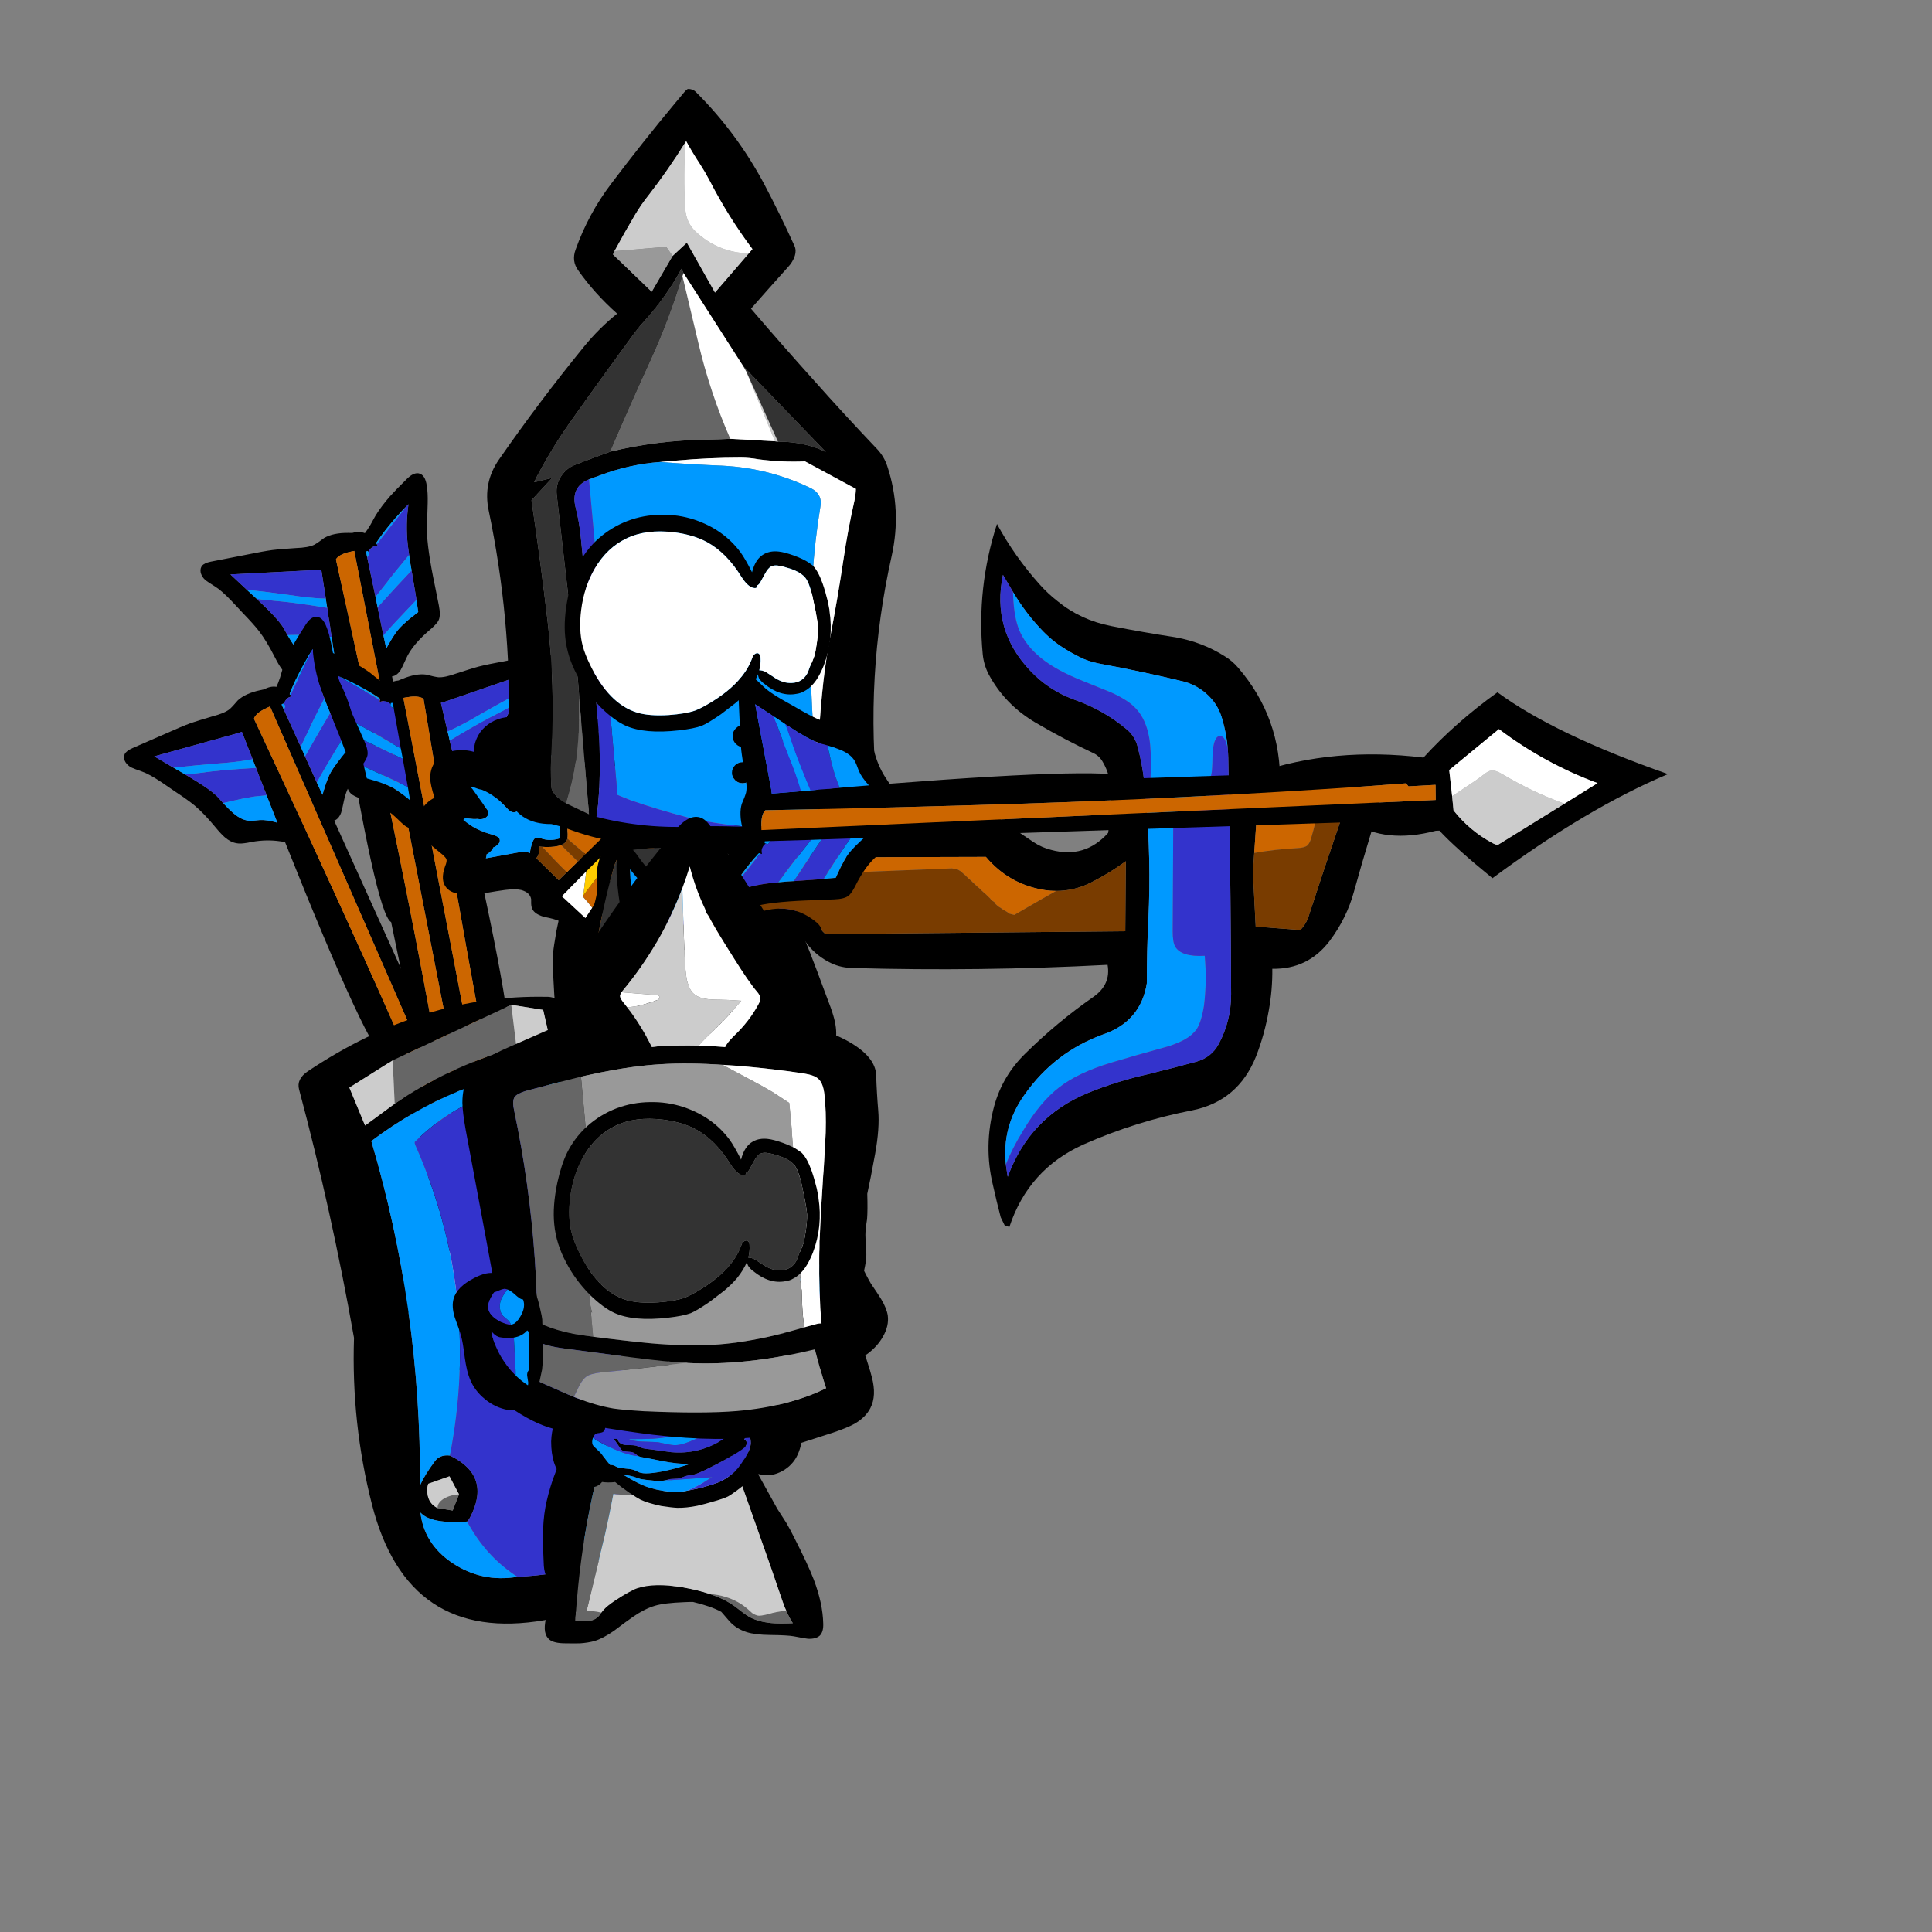 
<svg xmlns="http://www.w3.org/2000/svg" version="1.1" xmlns:xlink="http://www.w3.org/1999/xlink" preserveAspectRatio="none" x="0px" y="0px" width="250px" height="250px" viewBox="0 0 250 250">
<rect x="0" y="0" width="250" height="250" fill="#808080" stroke="none"/>
<defs>
<g id="bolt_0_Layer0_0_FILL">
<path fill="#000000" stroke="none" d="
M 178.3 44.1
Q 178.75 44.1 179.2 44.1 182.9 48.45 191.55 56.1 215.15 40.05 234.95 32.65 207.95 21.95 194.55 11.25 184.1 18.15 176.05 26.3 154.5 22.8 135.75 28.35 135.5 28.35 135.35 28.75
L 105.1 28.55
Q 102.65 25.35 46.85 27.45 46.6 27.05 46.3 26.55 44.45 23.65 43.6 20.15 43.35 18.95 43.15 18.35 42.85 17.3 42.4 16.65 41.6 15.4 39.9 14.6 38.85 14.1 36.7 13.5 32.6 12.35 29.95 11.05 28.05 10.1 25.1 8.2
L 21.55 6
Q 18.55 4.1 17.3 2.75 16.55 1.95 16.15 1.55 15.45 0.8 14.85 0.45 14.05 0 13.2 0 12.25 0.05 11.75 0.65 11.2 1.3 11.2 2.95
L 11.25 13.7
Q 11.25 17.3 11.45 19.05 11.5 19.75 12 23.65 12.5 26.7 12.1 28.2 11.8 29.15 10.95 30.9 10.15 33.25 10.9 36.85 11 37.35 11.1 37.8 10.95 39.5 11.75 40.75 11.1 41.5 10.05 42.45 9.4 43 8.1 44.1 6.2 45.85 4.2 48.45 3.1 49.9 0.9 53.25 -0.3 55.05 0.1 56.25 0.7 57.85 3.55 57.65 5.15 57.6 7.6 57.05 9.65 56.6 13.85 55.6 18.4 54.75 27.75 54.85
L 32.35 54.85
Q 34.85 54.85 35.85 54.1 36.5 53.65 37.45 52.05 40.35 46.7 43.45 44.55 45.55 43.05 45.9 42.7 47.05 41.55 46.95 40.4
L 158.1 41.2
Q 166.15 46.8 178.3 44.1
M 217.85 34.15
L 209.65 38.8 193.1 48.15
Q 192.45 47.95 191.95 47.65 186.5 44.45 182.8 39.35
L 182.6 35.9 182.15 29.55 194.55 20.15
Q 205.25 28.9 217.85 34.15
M 178.7 33
L 178.6 36.65 15.45 37.4
Q 15.45 37.15 15.45 36.85 15.45 34.25 16.2 33.1 16.3 32.9 16.6 32.65 47.55 33.3 78.45 33.55 119.85 33.85 161.3 32.7 166.45 32.55 171.6 32.35
L 172.15 33.1 178.7 33
M 23.1 12.65
Q 27.6 15.9 30.1 16.9 30.6 17.1 32.25 17.6 32.35 17.65 32.5 17.7 34 18.2 34.85 18.6 37.65 19.75 38.65 21.6 39.05 22.4 39.55 24.05 40.15 25.65 41.85 27.65 38.35 27.8 34.75 27.95 34.5 27.95 34.25 28 33.25 28 32.2 28.1 29.95 28.15 27.65 28.3 26.5 28.3 25.4 28.4 21.95 28.55 18.3 28.7 18.25 28.2 18.2 27.65
L 15.15 6.95 19.55 10.1 22.15 12 23.1 12.65
M 15.6 41.5
Q 15.9 40.95 16.4 40.7
L 16.1 40.6
Q 16.15 40.4 16.15 40.15
L 17.55 40.15 27.35 40.25 29.9 40.25 36.85 40.3 40.1 40.35
Q 39.85 40.55 39.55 40.8 37.8 42.3 37 43.15 35.8 44.35 34.75 46.25 34.2 47.1 32.95 49.65 31.49 49.727 30 49.8 29.55 49.8 29.1 49.85
L 22.8 50.05
Q 21.75 50.05 20.7 50.1
L 19 50.2 16.55 50.35
Q 11.55 50.8 6.95 52.45
L 7.2 52.1
Q 7.297 51.954 7.4 51.8 10.616 47.031 14.45 43.1 14.55 43 14.65 42.95 14.75 43 14.9 43.05 15.1 43.1 15.35 43.2 15.3 42.95 15.3 42.7 15.25 42.05 15.6 41.5 Z"/>

<path fill="#3333CC" stroke="none" d="
M 36.85 40.3
L 29.9 40.25
Q 25.55 46.1 22.85 49.95 22.8 50 22.8 50.05
L 29.1 49.85
Q 29.55 49.8 30 49.8 34.85 42.85 36.85 40.3
M 17.55 40.15
Q 17.2 40.5 16.85 40.85
L 16.4 40.7
Q 15.9 40.95 15.6 41.5 15.25 42.05 15.3 42.7 15.3 42.95 15.35 43.2 15.1 43.1 14.9 43.05
L 14.55 43.5
Q 14.3 43.7 14.15 43.95 14.05 44.05 13.95 44.15
L 7.45 51.75
Q 7.421 51.779 7.4 51.8 7.297 51.954 7.2 52.1
L 6.95 52.45
Q 11.55 50.8 16.55 50.35
L 19 50.2
Q 20.4 48.45 22.1 46.4 23.2 45.05 24.5 43.6 25.85 42 27.35 40.25
L 17.55 40.15
M 30.1 16.9
Q 27.6 15.9 23.1 12.65
L 22.15 12
Q 22.35 12.5 22.55 13.1 23.1 14.8 24.1 18.2 25.5 22.6 27.65 28.3 29.95 28.15 32.2 28.1 33.25 28 34.25 28 34.5 27.95 34.75 27.95 34.2 26.35 33.85 25.2 33.1 22.55 32.25 17.8 32.25 17.7 32.25 17.6 30.6 17.1 30.1 16.9
M 23.6 22.15
Q 23.25 21.25 21.2 15.2
L 19.55 10.1 15.15 6.95 18.2 27.65
Q 18.25 28.2 18.3 28.7 21.95 28.55 25.4 28.4 24.95 26.2 23.6 22.15 Z"/>

<path fill="#0099FF" stroke="none" d="
M 40.1 40.35
L 36.85 40.3
Q 34.85 42.85 30 49.8 31.49 49.727 32.95 49.65 34.2 47.1 34.75 46.25 35.8 44.35 37 43.15 37.8 42.3 39.55 40.8 39.85 40.55 40.1 40.35
M 27.35 40.25
Q 25.85 42 24.5 43.6 23.2 45.05 22.1 46.4 20.4 48.45 19 50.2
L 20.7 50.1
Q 21.75 50.05 22.8 50.05 22.8 50 22.85 49.95 25.55 46.1 29.9 40.25
L 27.35 40.25
M 14.65 42.95
Q 14.55 43 14.45 43.1 10.616 47.031 7.4 51.8 7.421 51.779 7.45 51.75
L 13.95 44.15
Q 14.05 44.05 14.15 43.95 14.3 43.7 14.55 43.5
L 14.9 43.05
Q 14.75 43 14.65 42.95
M 16.85 40.85
Q 17.2 40.5 17.55 40.15
L 16.15 40.15
Q 16.15 40.4 16.1 40.6
L 16.4 40.7 16.85 40.85
M 32.25 17.6
Q 32.25 17.7 32.25 17.8 33.1 22.55 33.85 25.2 34.2 26.35 34.75 27.95 38.35 27.8 41.85 27.65 40.15 25.65 39.55 24.05 39.05 22.4 38.65 21.6 37.65 19.75 34.85 18.6 34 18.2 32.5 17.7 32.35 17.65 32.25 17.6
M 21.2 15.2
Q 23.25 21.25 23.6 22.15 24.95 26.2 25.4 28.4 26.5 28.3 27.65 28.3 25.5 22.6 24.1 18.2 23.1 14.8 22.55 13.1 22.35 12.5 22.15 12
L 19.55 10.1 21.2 15.2 Z"/>

<path fill="#CC6600" stroke="none" d="
M 178.6 36.65
L 178.7 33 172.15 33.1 171.6 32.35
Q 166.45 32.55 161.3 32.7 119.85 33.85 78.45 33.55 47.55 33.3 16.6 32.65 16.3 32.9 16.2 33.1 15.45 34.25 15.45 36.85 15.45 37.15 15.45 37.4
L 178.6 36.65 Z"/>

<path fill="#CCCCCC" stroke="none" d="
M 184.9 34.5
L 182.6 35.9 182.8 39.35
Q 186.5 44.45 191.95 47.65 192.45 47.95 193.1 48.15
L 209.65 38.8
Q 202.05 35.7 195 31.1 193.25 29.95 192.25 30.1 191.55 30.15 190.35 31.05 188.6 32.3 184.9 34.5 Z"/>

<path fill="#FFFFFF" stroke="none" d="
M 209.65 38.8
L 217.85 34.15
Q 205.25 28.9 194.55 20.15
L 182.15 29.55 182.6 35.9 184.9 34.5
Q 188.6 32.3 190.35 31.05 191.55 30.15 192.25 30.1 193.25 29.95 195 31.1 202.05 35.7 209.65 38.8 Z"/>
</g>

<g id="Symbol_11_0_Layer0_0_FILL">
<path fill="#000000" stroke="none" d="
M 19.3 124.25
Q 16.35 125.95 16.85 128.5 22.65 158.3 25.95 189.3 23.85 209.8 27.5 229.75 33.75 263.95 67.2 260.5 92.8 257.6 101.3 234.25 106.2 220.85 102.7 206.45 91.55 160.45 82.2 114.35 81.4 110.4 77.9 110.3 48.3 107.65 19.3 124.25
M 79.15 126.95
L 79.9 131.9
Q 84.9 162.85 89.4 193.9 91.35 207.55 93.25 220.95 97.4 250.5 61.35 249.6 52.65 250.45 45.8 245.1 39.407 240.071 39.05 232.5 41.355 235.486 50.15 235.45 50.6 235.05 50.9 234.55 56.9 224.85 47.1 219.25 44.7 218.8 43.35 220.4 40.692 223.5 39.4 225.95 42.584 183.576 33.4 142.15 54.35 128.55 79.15 126.95
M 69.4 111.65
L 77 113.4 78.3 121.7 69.95 122.1
Q 69.1 122.2 68.3 122.35 53.1 125.7 39.65 133.55
L 32.15 138.3 29 128.9 39.9 123.05 69.4 111.65
M 46.65 224.25
L 48.65 228.75 46.85 232.55 43.25 231.7
Q 41.2 230.55 41.05 228.05 41 227.3 41.15 226.5 41.25 226.1 41.4 225.7
L 46.65 224.25 Z"/>

<path fill="#666666" stroke="none" d="
M 44.8 229.6
Q 43.25 230.5 43.25 231.7
L 46.85 232.55 48.65 228.75
Q 46.4 228.75 44.8 229.6
M 68.3 122.35
Q 69.1 122.2 69.95 122.1
L 69.4 111.65 39.9 123.05 39.65 133.55
Q 53.1 125.7 68.3 122.35 Z"/>

<path fill="#CCCCCC" stroke="none" d="
M 48.65 228.75
L 46.65 224.25 41.4 225.7
Q 41.25 226.1 41.15 226.5 41 227.3 41.05 228.05 41.2 230.55 43.25 231.7 43.25 230.5 44.8 229.6 46.4 228.75 48.65 228.75
M 39.65 133.55
L 39.9 123.05 29 128.9 32.15 138.3 39.65 133.55
M 77 113.4
L 69.4 111.65 69.95 122.1 78.3 121.7 77 113.4 Z"/>

<path fill="#0099FF" stroke="none" d="
M 51 237.2
Q 50.55 236.35 50.15 235.45 41.355 235.486 39.05 232.5 39.407 240.071 45.8 245.1 52.65 250.45 61.35 249.6 54.75 244.65 51 237.2
M 79.9 131.9
L 79.15 126.95
Q 54.35 128.55 33.4 142.15 42.584 183.576 39.4 225.95 40.692 223.5 43.35 220.4 44.7 218.8 47.1 219.25 57.35 180.8 43.9 143.75 43.8 143.45 43.85 143.1 59.45 129.65 79.9 131.9 Z"/>

<path fill="#3333CC" stroke="none" d="
M 79.9 131.9
Q 59.45 129.65 43.85 143.1 43.8 143.45 43.9 143.75 57.35 180.8 47.1 219.25 56.9 224.85 50.9 234.55 50.6 235.05 50.15 235.45 50.55 236.35 51 237.2 54.75 244.65 61.35 249.6 97.4 250.5 93.25 220.95 91.35 207.55 89.4 193.9 84.9 162.85 79.9 131.9 Z"/>
</g>

<g id="Duplicate_Items_Folder_Crossbow_cape_4_Layer1_0_FILL">
<path fill="#000000" stroke="none" d="
M 40.2 -2.4
Q 32.3 -3.45 27.5 -3.15 24.45 -2.95 17.4 -1.6 13.1 -0.65 12 -0.3 10.1 0.25 6.5 1.85
L 1.6 4.05
Q -0.95 5.25 -1.55 6.55 -1.95 7.45 -1.8 8.75 -1.75 9.25 -1.35 11.05 -1.1 12.25 -0.65 14.7 -0.3 17.1 0 18.3 0.35 19.85 0.9 21.5 1.95 24.5 3.15 25.45 3.787 25.905 4.15 25.75 4.316 27.713 5.25 28.35 6.25 29.05 7.75 28.4 8.05 28.25 9.9 26.95 11.8 25.55 15.05 23.95 21.7 20.7 25.75 19.65 28.4 18.95 33.55 18.3 38.9 17.65 41.35 17.05 43.5 16.55 46.45 15.5 50.75 14.1 52.65 12.8 54.35 11.6 55.7 9.8 57.35 7.45 57 5.3 56.8 4.3 56.1 4.15 56 4.1 55.15 4.25 54.1 4.55 52.7 4.3 52 4.15 50.25 3.6 49.601 3.404 48.9 3.2 49.261 3.19 49.6 3.15 50.6 2.95 50.75 2.5 50.85 2.05 50.35 1.45 48.65 -0.35 45.75 -1.3 43.75 -1.9 40.2 -2.4
M 53.15 6.25
L 54.5 6.45
Q 54.15 7.3 53.6 8.15 52.95 9.35 52 10.15 51.15 10.85 49.25 11.5 40.5 14.9 34.3 15.6
L 29.75 16
Q 24.25 16.7 17.85 19.6 14.1 21.35 6.75 25.6
L 6.7 22.15 6.7 13.9
Q 6.7 12.8 6.9 12.3 7.2 11.6 8.55 10.75 12.962 8.009 16.25 6.7 20.184 5.759 24.6 5.25 27.45 4.95 28.75 4.9 30.6 4.8 34.35 4.8 35.462 4.767 37.3 4.55 37.632 4.591 37.95 4.6 41.3 4.7 49.35 5.75
L 53.15 6.25 Z"/>

<path fill="#0099FF" stroke="none" d="
M 52.05 6.35
Q 52.662 6.278 53.15 6.25
L 49.35 5.75
Q 41.3 4.7 37.95 4.6 37.632 4.591 37.3 4.55 35.462 4.767 34.35 4.8 30.6 4.8 28.75 4.9 27.45 4.95 24.6 5.25 20.184 5.759 16.25 6.7 12.962 8.009 8.55 10.75 7.2 11.6 6.9 12.3 6.7 12.8 6.7 13.9
L 6.7 22.15
Q 6.768 22.135 6.8 22.1 11.75 16.85 18.45 13.85 21.55 12.5 25.9 11.3 29.7 10.2 32.35 10.4 31.65 9.9 30.55 9.9 30.5 9.9 28.55 9.95 25.85 10.15 25.1 8.7 29.25 8.1 33.4 7.8
L 52.05 6.35 Z"/>

<path fill="#3333CC" stroke="none" d="
M 54.5 6.45
L 53.15 6.25
Q 52.662 6.278 52.05 6.35
L 33.4 7.8
Q 29.25 8.1 25.1 8.7 25.85 10.15 28.55 9.95 30.5 9.9 30.55 9.9 31.65 9.9 32.35 10.4 29.7 10.2 25.9 11.3 21.55 12.5 18.45 13.85 11.75 16.85 6.8 22.1 6.768 22.135 6.7 22.15
L 6.75 25.6
Q 14.1 21.35 17.85 19.6 24.25 16.7 29.75 16
L 34.3 15.6
Q 40.5 14.9 49.25 11.5 51.15 10.85 52 10.15 52.95 9.35 53.6 8.15 54.15 7.3 54.5 6.45 Z"/>
</g>

<g id="Duplicate_Items_Folder_Crossbow_cape_4_Layer0_0_FILL">
<path fill="#000000" stroke="none" d="
M 38.55 -43.1
Q 36.1 -43.3 34.25 -42 32.45 -40.65 30.65 -36.9
L 29.25 -33.95
Q 28.8 -33.15 28.45 -32.85 27.95 -32.5 26.7 -32.5 23 -32.3 21.6 -30.15 20.5 -28.55 20.95 -25.85 21.25 -23.9 22.35 -21.25 23.7 -18.35 24.3 -16.85 25.15 -14.7 25.15 -13.3 25.05 -11.1 23.5 -10.2 22.25 -9.75 21.7 -9.4 20.15 -8.5 19.95 -5.75 20.05 -2.9 19.7 -1.5 19.55 -0.8 19 0.2 18.35 1.45 18.2 1.85 17.438 3.614 17.9 4.85 17.758 5.262 17.65 5.55 16.85 7.65 14.75 11.3
L 9.2 20.65
Q 6.7 24.8 5.8 27.4 4.35 31.35 5.1 34.65 5.85 38.15 9.1 41.05 11.25 43 15.6 45.2 21.65 48.15 25.1 46.5 26.7 45.7 28 43.9 28.7 42.8 29.95 40.35 32.05 36.2 38.4 25.5
L 48.15 9.3
Q 49 7.85 49.3 6.95 49.75 5.55 49.35 4.5 49.054 3.736 48.2 3.05
L 54.75 -4.65
Q 54.911 -4.854 55.05 -5.05 55.129 -4.988 55.2 -4.95 55.8 -4.6 56.5 -4.65 58.1 -4.8 60.3 -5.65 61.55 -6.15 64 -7.15 65.7 -7.75 65.9 -7.85 66.95 -8.35 67.4 -9.1 68.021 -10.032 67.8 -11.4 67.84 -11.479 67.85 -11.55 68.15 -12.9 67.85 -13.75 67.732 -14.025 67.5 -14.3 70.595 -17.534 71.2 -20.7 71.6 -22.8 70.9 -24.75 70.15 -26.85 68.45 -27.9 67.15 -28.55 66.85 -29 66.55 -29.4 66.4 -30.1 66.3 -30.45 66.2 -31.25 65.95 -32.95 64.9 -34.45 63.85 -35.9 62.35 -36.65 60.8 -37.45 59.05 -37.45 57.25 -37.5 55.7 -36.7 55.85 -39.1 55 -41.1 54.05 -43.35 52.15 -44.2 49.9 -45.25 47 -44.1 45.45 -43.45 42.55 -41.3 41 -42.9 38.55 -43.1
M 36.85 -24.85
Q 36.987 -29.096 38.8 -32.8 38.865 -32.776 38.9 -32.75 39.097 -32.645 39.3 -32.6 39.405 -32.111 39.45 -31.55 39.536 -30.474 39.8 -29.8 39.851 -29.221 39.95 -28.9 40.15 -28.3 40.65 -27.95 41.2 -27.6 41.75 -27.8 42.2 -27.9 42.7 -28.6
L 47.15 -34.2
Q 47.193 -33.834 47.2 -33.45 47.004 -32.37 47.05 -31.65 47.058 -31.546 47.05 -31.45 46.551 -28.175 44.05 -24.25 42.8 -22.4 43.75 -21.65 44.45 -21 45.55 -21.8 46.05 -22.2 46.9 -23.2 47.7 -23.9 48.9 -24 48.15 -22.55 48.65 -20.85 49.05 -19.7 49.8 -19.7 50.35 -19.65 50.95 -20.25 51.7 -20.95 52.35 -22.15 52.75 -22.85 53.45 -24.3 54.9 -27 56.8 -27.5 56.9 -24.45 55.45 -21.9 54.6 -20.35 54.5 -19.75 54.4 -19.15 54.7 -18.55 55 -17.95 55.6 -17.85 56.15 -17.7 57.45 -18.65 59.6 -20.2 62.25 -20.2
L 62.8 -19.2
Q 61.35 -17.4 59.35 -16.15 58.25 -15.5 57.9 -15.05 57.15 -14.2 57.6 -13.35 58.1 -12.45 59.5 -12.75 59.795 -12.813 60.2 -12.95 60.34 -12.631 60.6 -12.4 61.05 -12 61.65 -12 61.722 -12 61.8 -12 61.872 -11.867 61.95 -11.75 59.545 -10.511 56.65 -9.7 54.65 -9.15 54.4 -9.1 53.15 -8.65 52.35 -8.05 51.636 -7.524 50.5 -5.9 50.396 -5.945 50.25 -6 50.75 -6.65 50.4 -7.45 50.1 -8.3 49.3 -8.45 48.85 -8.55 47.25 -8.1 45.85 -7.75 45.4 -8.7 45.25 -9.05 45.45 -10.15 45.6 -11.05 45.2 -11.35 44.8 -11.55 44.05 -11.25
L 39.65 -9.5
Q 38.35 -11.4 38.6 -13.65 38.7 -14.7 38.4 -15 38.15 -15.25 37.35 -15.25 35.841 -15.193 34.45 -14.8 34.535 -15.109 34.55 -15.4 34.55 -16.4 33.8 -17.9
L 31.15 -23.45
Q 30.95 -23.836 30.85 -24.15 31.364 -24.176 31.85 -24.35 31.973 -24.212 32.1 -24.1 33.072 -23.432 33.85 -23.5 33.986 -23.337 34.1 -23.2 35.3 -22.2 36.2 -22.9 36.75 -23.3 36.85 -24.85
M 33.6 -12.9
Q 33.936 -12.78 34.35 -12.75 35.25 -12.75 36.55 -13.4 36.584 -13.009 36.65 -12.65 36.846 -11.305 37.35 -9.95 37.38 -9.901 37.4 -9.85 37.712 -9.07 38.1 -8.6 38.59 -7.966 39.2 -7.8 39.564 -7.727 40 -7.8 40.446 -7.877 40.95 -8.1 41.021 -8.115 41.1 -8.15 42.55 -8.85 43.05 -8.9 42.794 -8.003 43.35 -7.25 43.424 -7.189 43.45 -7.15 43.536 -7.064 43.6 -7 44.1 -6.5 45.4 -6 47.32 -5.406 48 -6.15 47.601 -5.542 48 -4.7 48.378 -3.945 49.05 -3.65 47.664 -1.564 45.9 0.2 45.304 0.796 45 1.25
L 45.35 1.4 37.25 -2.3 35.05 -3.3 31.9 -4.75 29.5 -5.85 29.55 -5.85 33.6 -12.9
M 25.85 -3.6
Q 27.039 -3.122 28.5 -2.5 30.425 -1.696 32.8 -0.65 37.333 1.337 43.6 4.2 44.8 4.8 45.25 5.25 45.902 5.983 45.7 6.75 45.683 6.924 45.6 7.1 45 8.2 42.8 7.75
L 24.75 4.25 21.9 3.7 25.85 -3.6
M 51.55 -27.05
Q 51.377 -27.428 51.1 -27.7 51.58 -27.729 52.1 -27.9 51.847 -27.495 51.55 -27.05
M 43.55 10.55
L 40.55 15.55
Q 39.85 16.75 39.95 17.45 39.15 17.85 38.4 19.15
L 31.85 29.95
Q 31.05 31.35 28.65 36.1 26.75 39.95 25.3 42.1 24.4 43.35 23.65 43.7 22.9 44.05 21.45 43.75 17.35 42.9 12.65 39.45 10.943 38.177 9.95 37 9.341 36.283 9 35.6 7.7 32.95 8.65 29.55 9.2 27.65 11.15 23.9
L 17.25 12.75
Q 18.4 10.6 18.7 9.55 18.9 8.45 19.05 7.85 19.3 6.9 19.7 6.3 22.054 6.832 24.5 7.3
L 31.3 8.6
Q 31.584 8.654 31.85 8.7
L 43.55 10.55 Z"/>

<path fill="#CC6600" stroke="none" d="
M 23.55 7.15
Q 24.044 7.246 24.5 7.3 22.054 6.832 19.7 6.3 19.3 6.9 19.05 7.85 18.9 8.45 18.7 9.55 18.4 10.6 17.25 12.75
L 11.15 23.9
Q 9.2 27.65 8.65 29.55 7.7 32.95 9 35.6 9.341 36.283 9.95 37 10.894 34.655 11.95 32.2 14.15 27.1 19.1 16.3 21.6 10.9 22.9 8.45 23.242 7.781 23.55 7.15
M 45.6 7.1
Q 45.683 6.924 45.7 6.75 41.04 5.164 38.15 4.25 32.263 2.393 27.15 1.1
L 27.1 1.1
Q 27.053 1.102 26.95 1.05
L 26.95 1.05
Q 25.898 2.71 24.75 4.25
L 42.8 7.75
Q 45 8.2 45.6 7.1
M 38.65 -5.15
L 37.25 -2.3 45.35 1.4 45 1.25
Q 45.304 0.796 45.9 0.2 47.664 -1.564 49.05 -3.65 48.378 -3.945 48 -4.7 47.601 -5.542 48 -6.15 47.32 -5.406 45.4 -6 44.1 -6.5 43.6 -7 43.536 -7.064 43.45 -7.15 43.17 -6.82 42.85 -6.5
L 43.35 -7.25
Q 42.794 -8.003 43.05 -8.9 42.55 -8.85 41.1 -8.15 41.021 -8.115 40.95 -8.1 40.446 -7.877 40 -7.8 39.481 -6.905 38.65 -5.15
M 38.1 -8.6
Q 37.712 -9.07 37.4 -9.85 37.38 -9.901 37.35 -9.95 36.846 -11.305 36.65 -12.65
L 34.3 -8.85
Q 32.804 -6.424 31.9 -4.75
L 35.05 -3.3
Q 36.311 -5.548 37.85 -8.15
L 38.1 -8.6 Z"/>

<path fill="#793C00" stroke="none" d="
M 40.55 15.55
L 43.55 10.55 31.85 8.7
Q 31.584 8.654 31.3 8.6
L 24.5 7.3
Q 24.044 7.246 23.55 7.15 23.242 7.781 22.9 8.45 21.6 10.9 19.1 16.3 14.15 27.1 11.95 32.2 10.894 34.655 9.95 37 10.943 38.177 12.65 39.45 17.35 42.9 21.45 43.75 22.9 44.05 23.65 43.7 24.4 43.35 25.3 42.1 26.75 39.95 28.65 36.1 31.05 31.35 31.85 29.95
L 38.4 19.15
Q 39.15 17.85 39.95 17.45 39.85 16.75 40.55 15.55
M 43.45 -7.15
Q 43.424 -7.189 43.35 -7.25
L 42.85 -6.5
Q 43.17 -6.82 43.45 -7.15
M 40 -7.8
Q 39.564 -7.727 39.2 -7.8 38.59 -7.966 38.1 -8.6
L 37.85 -8.15
Q 36.311 -5.548 35.05 -3.3
L 37.25 -2.3 38.65 -5.15
Q 39.481 -6.905 40 -7.8
M 34.35 -12.75
Q 33.936 -12.78 33.6 -12.9
L 29.55 -5.85 29.5 -5.85 31.9 -4.75
Q 32.804 -6.424 34.3 -8.85
L 36.65 -12.65
Q 36.584 -13.009 36.55 -13.4 35.25 -12.75 34.35 -12.75 Z"/>

<path fill="#FFCC00" stroke="none" d="
M 32.8 -0.65
Q 32.964 -0.571 33.1 -0.5 32.508 -0.323 31.85 -0.15
L 27.55 1
Q 27.34 1.058 27.15 1.1 32.263 2.393 38.15 4.25 41.04 5.164 45.7 6.75 45.902 5.983 45.25 5.25 44.8 4.8 43.6 4.2 37.333 1.337 32.8 -0.65 Z"/>

<path fill="#FFFFFF" stroke="none" d="
M 28.5 -2.5
Q 27.039 -3.122 25.85 -3.6
L 21.9 3.7 24.75 4.25
Q 25.898 2.71 26.95 1.05
L 26.95 1.05
Q 27.053 1.102 27.1 1.1
L 27.15 1.1
Q 27.34 1.058 27.55 1
L 31.85 -0.15
Q 32.508 -0.323 33.1 -0.5 32.964 -0.571 32.8 -0.65 30.425 -1.696 28.5 -2.5 Z"/>

<path fill="#0099FF" stroke="none" d="
M 38.8 -32.8
Q 36.987 -29.096 36.85 -24.85 36.75 -23.3 36.2 -22.9 35.3 -22.2 34.1 -23.2 33.986 -23.337 33.85 -23.5 33.072 -23.432 32.1 -24.1 31.973 -24.212 31.85 -24.35 31.364 -24.176 30.85 -24.15 30.95 -23.836 31.15 -23.45
L 33.8 -17.9
Q 34.55 -16.4 34.55 -15.4 34.535 -15.109 34.45 -14.8 35.841 -15.193 37.35 -15.25 38.15 -15.25 38.4 -15 38.7 -14.7 38.6 -13.65 38.35 -11.4 39.65 -9.5
L 44.05 -11.25
Q 44.8 -11.55 45.2 -11.35 45.6 -11.05 45.45 -10.15 45.25 -9.05 45.4 -8.7 45.85 -7.75 47.25 -8.1 48.85 -8.55 49.3 -8.45 50.1 -8.3 50.4 -7.45 50.75 -6.65 50.25 -6 50.396 -5.945 50.5 -5.9 51.636 -7.524 52.35 -8.05 53.15 -8.65 54.4 -9.1 54.65 -9.15 56.65 -9.7 59.545 -10.511 61.95 -11.75 61.872 -11.867 61.8 -12 61.722 -12 61.65 -12 61.05 -12 60.6 -12.4 60.34 -12.631 60.2 -12.95 59.795 -12.813 59.5 -12.75 58.1 -12.45 57.6 -13.35 57.15 -14.2 57.9 -15.05 58.25 -15.5 59.35 -16.15 61.35 -17.4 62.8 -19.2
L 62.25 -20.2
Q 59.6 -20.2 57.45 -18.65 56.15 -17.7 55.6 -17.85 55 -17.95 54.7 -18.55 54.4 -19.15 54.5 -19.75 54.6 -20.35 55.45 -21.9 56.9 -24.45 56.8 -27.5 54.9 -27 53.45 -24.3 52.75 -22.85 52.35 -22.15 51.7 -20.95 50.95 -20.25 50.35 -19.65 49.8 -19.7 49.05 -19.7 48.65 -20.85 48.15 -22.55 48.9 -24 47.7 -23.9 46.9 -23.2 46.05 -22.2 45.55 -21.8 44.45 -21 43.75 -21.65 42.8 -22.4 44.05 -24.25 46.551 -28.175 47.05 -31.45 47.058 -31.546 47.05 -31.65 47.004 -32.37 47.2 -33.45 47.193 -33.834 47.15 -34.2
L 42.7 -28.6
Q 42.2 -27.9 41.75 -27.8 41.2 -27.6 40.65 -27.95 40.15 -28.3 39.95 -28.9 39.851 -29.221 39.8 -29.8 39.536 -30.474 39.45 -31.55 39.405 -32.111 39.3 -32.6 39.097 -32.645 38.9 -32.75 38.865 -32.776 38.8 -32.8 Z"/>
</g>

<g id="Duplicate_Items_Folder_Crossbow_body_0_Layer0_0_FILL">
<path fill="#000000" stroke="none" d="
M 60.35 47.85
Q 60.05 46.35 58.75 42.05 55.25 29.75 53.15 23.75 49.55 13.35 44.5 7.05 44.315 6.812 44.1 6.6 43.653 5.079 42.95 4.2 41.55 2.55 37.8 1.65 27.75 -0.75 17.35 0.3 13.1 0.7 11.05 2.1 8.95 3.5 7.85 6.15 6.9 8.5 6.85 11.35 6.85 14.45 6.8 14.85 6.7 16.05 6 18.55 4.032 25.505 2.7 32.05 2.174 32.226 1.65 33.2 -1.05 39.7 -2.1 42.85 -3.95 48.35 -4.3 52.9 -4.5 55.7 -3.4 56.8 -2.35 57.85 0.15 57.75 2.55 57.7 8.15 56.95 12.35 56.35 14.2 55.35 15.05 54.9 16.75 53.55 18.3 52.3 19.3 51.85 21.2 50.95 23.7 51.05 25.5 51.1 28.25 51.7 32.3 52.6 34.15 53.8 34.2 53.85 35.65 54.9 36.55 55.55 37.2 55.8 38.3 56.3 39.75 56.3 40.4 56.3 42.45 56.15 44.25 56.012 46 56 47.137 56.202 48.4 56.25 49.487 56.271 50.85 56.15 53.566 56.387 56.15 56.9 58.05 57.3 59.05 56.85 60.45 56.15 60.75 53.75 61.1 51.15 60.35 47.85
M 41.95 13.45
L 46.65 30.7
Q 48.65 37.9 50.7 45.8 51.291 48.141 51.9 49.9 52.589 51.909 53.3 53.2 50 53.35 48.15 53.15 45.3 52.8 43.35 51.6 42.65 51.15 41.65 50.25 40.35 49.05 40.05 48.8 39.588 48.406 39.05 48 37.069 46.574 34.3 45.5 31.58 44.437 28.1 43.75 21.45 42.5 17.5 44 15.7 44.7 12.15 47.3 10.4 48.6 9.55 49.6 9.33 49.893 8.95 50.4 8.847 50.586 8.7 50.8 8.2 51.55 7.7 51.9 6.25 53.05 2.85 52.55 4.85 30.1 10.85 8.95 11.55 6.55 12.5 5.5 13.654 4.474 15.95 4.1 16.371 4.044 16.8 4 27.25 2.85 37.35 5.2 39.1 5.6 39.7 6.3 40.15 6.75 40.55 8.2
L 41.95 13.45 Z"/>

<path fill="#333333" stroke="none" d="
M 39.05 48
Q 39.588 48.406 40.05 48.8 40.35 49.05 41.65 50.25 42.65 51.15 43.35 51.6 45.3 52.8 48.15 53.15 50 53.35 53.3 53.2 52.589 51.909 51.9 49.9 49.61 50.127 47.55 50.85 45.85 51.3 45.3 51.2 44.65 51.05 44 50.55 43.75 50.3 43 49.5 40.95 47.35 38.05 46.3 36.212 45.634 34.3 45.5 37.069 46.574 39.05 48
M 41.95 13.45
L 40.55 8.2
Q 40.15 6.75 39.7 6.3 39.1 5.6 37.35 5.2 27.25 2.85 16.8 4 16.371 4.044 15.95 4.1 13.654 4.474 12.5 5.5 11.55 6.55 10.85 8.95 4.85 30.1 2.85 52.55 6.25 53.05 7.7 51.9 8.2 51.55 8.7 50.8 8.847 50.586 8.95 50.4 7.349 49.94 5.55 50
L 10.65 29.6
Q 11.84 24.536 12.95 19.15 13.286 19.214 13.65 19.25 17.7 19.6 24.05 18.4 33.894 16.51 41.95 13.45 Z"/>

<path fill="#666666" stroke="none" d="
M 46.65 30.7
L 41.95 13.45
Q 33.894 16.51 24.05 18.4 17.7 19.6 13.65 19.25 13.286 19.214 12.95 19.15 11.84 24.536 10.65 29.6
L 5.55 50
Q 7.349 49.94 8.95 50.4 9.33 49.893 9.55 49.6 10.4 48.6 12.15 47.3 15.7 44.7 17.5 44 21.45 42.5 28.1 43.75 31.58 44.437 34.3 45.5 36.212 45.634 38.05 46.3 40.95 47.35 43 49.5 43.75 50.3 44 50.55 44.65 51.05 45.3 51.2 45.85 51.3 47.55 50.85 49.61 50.127 51.9 49.9 51.291 48.141 50.7 45.8 48.65 37.9 46.65 30.7 Z"/>
</g>

<g id="Duplicate_Items_Folder_Crossbow_Arm_0_Layer0_0_FILL">
<path fill="#000000" stroke="none" d="
M 23 10.55
Q 22.6 9.45 22.15 8.55 21.25 7.95 20.85 7.9 20.5 7.8 19.75 7.8 18.85 7.75 18.1 7.15
L 18.05 7.1
Q 14.05 6.55 13.5 6.95 12.9 7.4 12.35 8.05 8.8 6.85 5.15 2.2 4.15 0.9 3.5 0.45 2.25 -0.35 1.2 0.25 0.1 0.85 0 3.15 -0.05 6.45 0.7 10.5 1.1 13 2.25 17.7 2.75 19.8 3.45 20.6 3.95 21.2 4.9 21.6 5.25 21.75 6.65 22.25 10.95 23.5 12.85 22.05 13 22.15 13.2 22.25 14.55 22.9 19.5 21.8 19.45 21.95 19.4 22.1 19.85 21.85 20.3 21.55 22.75 19.8 23.4 16.55 23.9 13.7 23 10.55
M 13.8 11.1
Q 13.981 10.905 14.2 10.7 14.55 10.55 14.85 10.4 15.35 10.05 15.5 9.8 15.65 9.75 15.8 9.7 15.95 9.7 16.1 9.65 16.6 9.55 17.6 9.5 18.45 9.4 18.65 9.45 18.95 9.6 19.25 10.1 20.25 11.65 20.45 13.55 20.6 15.45 19.9 17.15 19.866 17.228 19.8 17.3 19.765 17.431 19.7 17.55
L 19.1 18.45
Q 18.5 19.15 17.3 19.4 15.8 19.8 14.5 19.25 13.65 18.85 13.1 18.1 12.55 17.3 12.45 16.4 12.45 16.15 12.55 14.9 12.75 13.2 13.1 12.4 13.318 11.71 13.8 11.1
M 3.3 5.35
Q 6.25 8.7 8.3 9.85 9.45 10.5 10.6 10.75 10.05 11.85 9.7 13.2 9.396 14.213 9.3 15.25 9.284 15.747 9.3 16.25 9.35 17.85 10.2 19.35 9.6 19.25 8.9 19.2 6.65 19 5.65 17.95 5.05 15.822 4.55 13.55 3.745 9.645 3.3 5.35 Z"/>

<path fill="#3333CC" stroke="none" d="
M 9.3 16.25
Q 9.284 15.747 9.3 15.25
L 8.7 15.05
Q 6.27 14.307 4.55 13.55 5.05 15.822 5.65 17.95 6.65 19 8.9 19.2 9.6 19.25 10.2 19.35 9.35 17.85 9.3 16.25
M 19.8 17.3
Q 18.084 17.294 16.3 16.95 14.45 16.55 13.9 15.55 13.5 14.85 13.75 13.1 13.962 11.863 13.8 11.1 13.318 11.71 13.1 12.4 12.75 13.2 12.55 14.9 12.45 16.15 12.45 16.4 12.55 17.3 13.1 18.1 13.65 18.85 14.5 19.25 15.8 19.8 17.3 19.4 18.5 19.15 19.1 18.45
L 19.7 17.55
Q 19.765 17.431 19.8 17.3 Z"/>

<path fill="#0099FF" stroke="none" d="
M 8.3 9.85
Q 6.25 8.7 3.3 5.35 3.745 9.645 4.55 13.55 6.27 14.307 8.7 15.05
L 9.3 15.25
Q 9.396 14.213 9.7 13.2 10.05 11.85 10.6 10.75 9.45 10.5 8.3 9.85
M 14.2 10.7
Q 13.981 10.905 13.8 11.1 13.962 11.863 13.75 13.1 13.5 14.85 13.9 15.55 14.45 16.55 16.3 16.95 18.084 17.294 19.8 17.3 19.866 17.228 19.9 17.15 20.6 15.45 20.45 13.55 20.25 11.65 19.25 10.1 18.95 9.6 18.65 9.45 18.45 9.4 17.6 9.5 16.6 9.55 16.1 9.65 15.95 9.7 15.8 9.7 15.65 9.75 15.5 9.8 15.35 10.05 14.85 10.4 14.55 10.55 14.2 10.7 Z"/>
</g>

<g id="Duplicate_Items_Folder_Crossbow_head_bottom_0_Layer0_0_FILL">
<path fill="#000000" stroke="none" d="
M 77.05 6
Q 76.55 5.45 75.1 5 64.5 1.85 51.5 0.7 41.45 -0.15 27.45 0 20.4 0.1 16.95 0.35 11.2 0.7 7.35 1.75 5.4 2.35 4.55 3.15 3.65 4 2.9 6.35
L 0.55 13.65
Q -0.3 16.15 0.2 17.6 0.75 19.15 3.35 20.7 6.8 22.9 11 24.8 15.7 27.05 19.75 28.05 23.8 29.05 31.3 29.65 46.8 30.8 55.45 30.05 65.3 29.1 74.1 25.95 76.25 25.15 77.45 24.35 79.15 23.2 79.7 21.7 80.2 20.35 79.75 18.5 79.6 17.6 78.75 15.3 77.45 11.35 77.55 8.75 77.55 7.6 77.55 7.3 77.45 6.5 77.05 6
M 72.85 10.65
Q 74.15 15.75 75.55 20.05 66.6 24.45 54.1 25.55 45.85 26.25 31.5 25.6 26.55 25.3 24.15 24.95 20 24.25 15.25 22.4 14.955 22.288 14.6 22.15
L 14.6 22.15
Q 13.911 21.889 13.05 21.5
L 6.7 18.7
Q 4.2 17.55 3.7 16.25 3.35 15.15 3.95 13.1
L 5.45 8.6
Q 7.8 9.9 12.7 10.5
L 28.3 12.55
Q 37.197 13.704 41.8 13.9 41.979 13.943 42.15 13.95 56.25 14.65 72.85 10.65
M 44.45 3.4
Q 50.5 3.9 58 5.25 62.55 6.05 71.4 7.95 55.3 11.8 41.85 11.15 37.85 10.95 30 9.95
L 8.75 7.15
Q 7.7 7.05 7.05 6.7 6.7 6.45 6.55 6.05 6.35 5.6 6.5 5.25 6.8 4.75 7.85 4.55 13.65 3.25 21.05 2.95 26 2.7 34.5 2.95 41.2 3.15 44.45 3.4 Z"/>

<path fill="#333333" stroke="none" d="
M 58 5.25
Q 50.5 3.9 44.45 3.4 41.2 3.15 34.5 2.95 26 2.7 21.05 2.95 13.65 3.25 7.85 4.55 6.8 4.75 6.5 5.25 6.35 5.6 6.55 6.05 6.7 6.45 7.05 6.7 7.7 7.05 8.75 7.15
L 30 9.95
Q 37.85 10.95 41.85 11.15 55.3 11.8 71.4 7.95 62.55 6.05 58 5.25 Z"/>

<path fill="#666666" stroke="none" d="
M 21.05 16.25
Q 24.8 15.9 32.25 15.05
L 41.8 13.9
Q 37.197 13.704 28.3 12.55
L 12.7 10.5
Q 7.8 9.9 5.45 8.6
L 3.95 13.1
Q 3.35 15.15 3.7 16.25 4.2 17.55 6.7 18.7
L 13.05 21.5
Q 13.911 21.889 14.6 22.15
L 14.6 22.15
Q 15.195 20.897 15.8 19.65 16.7 17.9 17.55 17.3 18.45 16.55 21.05 16.25 Z"/>

<path fill="#999999" stroke="none" d="
M 75.55 20.05
Q 74.15 15.75 72.85 10.65 56.25 14.65 42.15 13.95 41.979 13.943 41.8 13.9
L 32.25 15.05
Q 24.8 15.9 21.05 16.25 18.45 16.55 17.55 17.3 16.7 17.9 15.8 19.65 15.195 20.897 14.6 22.15 14.955 22.288 15.25 22.4 20 24.25 24.15 24.95 26.55 25.3 31.5 25.6 45.85 26.25 54.1 25.55 66.6 24.45 75.55 20.05 Z"/>
</g>

<g id="Duplicate_Items_Folder_Crossbow_head_top_0_Layer1_0_FILL">
<path fill="#000000" stroke="none" d="
M 39.7 -40.15
Q 31.7 -30.55 24.15 -20.55 18.6 -13.25 15.5 -4.55 14.5 -1.8 16.15 0.45 20.05 6 25.55 10.9 21.15 14.45 17.6 18.8 6.75 32.1 -3 46.15 -6.9 51.75 -5.5 58.45 -0.05 84.5 -0.6 111.05 -0.65 113.6 -1.2 116.1 -2.25 121 -1.35 125.5 -1.45 126.2 -1.25 126.85 1.35 134.35 9.65 134.25 11.65 134.7 13.6 135.4 24.55 139.5 36.4 139.55 48.7 140.25 60.95 139.3 61.1 139.3 61.3 139.3 62.2 139.6 63.2 139.65 66.35 140.25 69.55 139.75 77.75 139.15 85.05 135.75 87.7 134.45 88.35 131.85 88.75 130.15 88.55 128.45 85.35 98.65 91.9 69.45 94.35 58.4 90.85 47.8 90.1 45.45 88.35 43.6 80.45 35.3 72.9 26.8 65.25 18.3 57.9 9.7 62.25 4.75 66.75 -0.25 68 -1.55 68.5 -3.1 68.9 -4.4 68.4 -5.5 64.95 -13.1 61.1 -20.4 54.45 -32.85 44.55 -42.7 43.8 -43.45 42.6 -43.4 42.1 -43.05 41.75 -42.6 40.65 -41.3 39.7 -40.15
M 24.9 -4.2
Q 27.3 -8.65 29.85 -12.95 31.4 -15.55 33.25 -17.85 37.9 -23.85 42.1 -30.6
L 42.25 -30.75
Q 43.6 -28.25 45.6 -25.2 46.8 -23.35 47.9 -21.25 52.4 -12.5 58.25 -4.7
L 57.35 -3.65 49.2 5.8 42.4 -6.25 38.95 -3.05 33.9 5.6 24.55 -3.4 24.9 -4.2
M 83.25 53.25
Q 83.2 54.7 82.9 56.1 81.3 63.15 80.25 70.3 78.8 80 76.95 89.55 76 94.6 75.4 99.75 73.95 112.6 74 125.55
L 74.15 131.25
Q 73.65 131.45 73.15 131.6 65.15 135.15 56.55 134.85 55.45 134.85 54.3 134.85 49.65 134.7 44.8 134.8 32.45 135.55 20.55 132.5 20.8 131 20.95 129.5 21.75 120.2 21 110.85 20.15 99.65 19.1 88.5 17.95 76.6 16.75 64.8 16.4 61.25 15.55 57.9 14.2 52.8 18.75 50.95 20.15 50.45 21.5 49.95 28.55 47.3 35.95 46.75 37.95 46.55 39.95 46.4 47.65 45.7 55.4 45.7 57.55 45.7 59.7 46.1 65.5 46.85 70.95 46.6
L 83.25 53.25
M 41.1 0.05
L 41.6 1.1 56.05 23.65 76 44.35
Q 75.1 43.95 74.25 43.55 69.6 41.8 64.4 41.85
L 63.7 41.75 52.9 41.15
Q 50 41.3 47.15 41.35 35.3 41.5 23.9 44.25 19.6 45.8 15.35 47.45 13.35 48.25 12.1 50.05 10.65 52.15 10.95 54.7 13.25 75.05 15.65 95.4 16.15 99.75 16.4 103.85
L 18.75 131.9 13.2 129.25
Q 11.15 128.2 10 126.4 9.7 125.85 9.65 125.3 9.4 120.95 9.7 115.95 10.55 100.65 8.75 85.3 7.05 70.8 4.85 56
L 9.85 50.6 5.5 51.65
Q 6.1 50.3 6.8 49.05 9.95 43.2 13.75 37.75 21.65 26.6 29.8 15.5 31 13.9 32.3 12.5 37.45 6.8 41.1 0.05
M 79.85 128.7
L 76.1 130.4 77.75 111 79.85 128.7
M 53.3 121.85
Q 53.3 122.9 54.05 123.65 54.8 124.4 55.85 124.4 56.9 124.4 57.65 123.65 58.4 122.9 58.4 121.85 58.4 120.8 57.65 120.05 56.9 119.3 55.85 119.3 54.8 119.3 54.05 120.05 53.3 120.8 53.3 121.85
M 56.15 110.3
Q 55.05 110.3 54.25 111.1 53.45 111.9 53.45 113 53.45 114.1 54.25 114.9 55.05 115.7 56.15 115.7 57.25 115.7 58.05 114.9 58.85 114.1 58.85 113 58.85 111.9 58.05 111.1 57.25 110.3 56.15 110.3
M 64.15 117.8
Q 63.15 117.8 62.45 118.5 61.75 119.25 61.75 120.25 61.75 121.25 62.45 121.95 63.15 122.7 64.15 122.7 65.15 122.7 65.85 121.95 66.55 121.25 66.55 120.25 66.55 119.25 65.85 118.5 65.15 117.8 64.15 117.8
M 64.15 109.95
Q 63.15 109.95 62.45 110.65 61.75 111.4 61.75 112.4 61.75 113.4 62.45 114.1 63.15 114.85 64.15 114.85 65.15 114.85 65.85 114.1 66.55 113.4 66.55 112.4 66.55 111.4 65.85 110.65 65.15 109.95 64.15 109.95 Z"/>

<path fill="#333333" stroke="none" d="
M 76.1 130.4
L 79.85 128.7 77.75 111 76.1 130.4
M 74.25 43.55
Q 75.1 43.95 76 44.35
L 56.05 23.65 56.75 24.9 64.4 41.85
Q 69.6 41.8 74.25 43.55
M 41.6 1.1
L 41.1 0.05
Q 37.45 6.8 32.3 12.5 31 13.9 29.8 15.5 21.65 26.6 13.75 37.75 9.95 43.2 6.8 49.05 6.1 50.3 5.5 51.65
L 9.85 50.6 4.85 56
Q 7.05 70.8 8.75 85.3 10.55 100.65 9.7 115.95 9.4 120.95 9.65 125.3 9.7 125.85 10 126.4 11.15 128.2 13.2 129.25 16.35 119.35 16.3 109 16.3 106.45 16.4 103.85 16.15 99.75 15.65 95.4 13.25 75.05 10.95 54.7 10.65 52.15 12.1 50.05 13.35 48.25 15.35 47.45 19.6 45.8 23.9 44.25 28.7 33.05 33.8 21.9 38.2 12.2 41.35 1.85
L 41.6 1.1 Z"/>

<path fill="#666666" stroke="none" d="
M 16.4 103.85
Q 16.3 106.45 16.3 109 16.35 119.35 13.2 129.25
L 18.75 131.9 16.4 103.85
M 45.2 18.05
Q 43.25 9.9 41.35 1.85 38.2 12.2 33.8 21.9 28.7 33.05 23.9 44.25 35.3 41.5 47.15 41.35 50 41.3 52.9 41.15 48 29.95 45.2 18.05 Z"/>

<path fill="#CCCCCC" stroke="none" d="
M 63.7 41.75
L 64.4 41.85 56.75 24.9 63.7 41.75
M 29.85 -12.95
Q 27.3 -8.65 24.9 -4.2
L 37.4 -5.25 38.95 -3.05 42.4 -6.25 49.2 5.8 57.35 -3.65
Q 49.8 -3.9 44.4 -9.05 42.2 -11.2 42 -14.6 41.5 -22.7 42.1 -30.6 37.9 -23.85 33.25 -17.85 31.4 -15.55 29.85 -12.95 Z"/>

<path fill="#FFFFFF" stroke="none" d="
M 41.6 1.1
L 41.35 1.85
Q 43.25 9.9 45.2 18.05 48 29.95 52.9 41.15
L 63.7 41.75 56.75 24.9 56.05 23.65 41.6 1.1
M 82.9 56.1
Q 83.2 54.7 83.25 53.25
L 70.95 46.6
Q 65.5 46.85 59.7 46.1 57.55 45.7 55.4 45.7 47.65 45.7 39.95 46.4 37.95 46.55 35.95 46.75 43.65 47.35 51.1 47.65 62.4 48.25 72.4 53.1 75.15 54.5 74.7 57.35 73.3 65.8 72.75 74.55 71.9 87.45 72.4 100.4 72.9 112.95 74 125.55 73.95 112.6 75.4 99.75 76 94.6 76.95 89.55 78.8 80 80.25 70.3 81.3 63.15 82.9 56.1
M 42.25 -30.75
L 42.1 -30.6
Q 41.5 -22.7 42 -14.6 42.2 -11.2 44.4 -9.05 49.8 -3.9 57.35 -3.65
L 58.25 -4.7
Q 52.4 -12.5 47.9 -21.25 46.8 -23.35 45.6 -25.2 43.6 -28.25 42.25 -30.75 Z"/>

<path fill="#0099FF" stroke="none" d="
M 21.5 49.95
Q 20.15 50.45 18.75 50.95
L 25.65 127.2
Q 26 127.35 26.35 127.5 27.6 128 28.85 128.5 35.5 130.8 42.45 132.6 49.4 134.25 56.55 134.85 65.15 135.15 73.15 131.6 73.65 131.45 74.15 131.25
L 74 125.55
Q 72.9 112.95 72.4 100.4 71.9 87.45 72.75 74.55 73.3 65.8 74.7 57.35 75.15 54.5 72.4 53.1 62.4 48.25 51.1 47.65 43.65 47.35 35.95 46.75 28.55 47.3 21.5 49.95
M 62.45 110.65
Q 63.15 109.95 64.15 109.95 65.15 109.95 65.85 110.65 66.55 111.4 66.55 112.4 66.55 113.4 65.85 114.1 65.15 114.85 64.15 114.85 63.15 114.85 62.45 114.1 61.75 113.4 61.75 112.4 61.75 111.4 62.45 110.65
M 62.45 118.5
Q 63.15 117.8 64.15 117.8 65.15 117.8 65.85 118.5 66.55 119.25 66.55 120.25 66.55 121.25 65.85 121.95 65.15 122.7 64.15 122.7 63.15 122.7 62.45 121.95 61.75 121.25 61.75 120.25 61.75 119.25 62.45 118.5
M 54.25 111.1
Q 55.05 110.3 56.15 110.3 57.25 110.3 58.05 111.1 58.85 111.9 58.85 113 58.85 114.1 58.05 114.9 57.25 115.7 56.15 115.7 55.05 115.7 54.25 114.9 53.45 114.1 53.45 113 53.45 111.9 54.25 111.1
M 54.05 123.65
Q 53.3 122.9 53.3 121.85 53.3 120.8 54.05 120.05 54.8 119.3 55.85 119.3 56.9 119.3 57.65 120.05 58.4 120.8 58.4 121.85 58.4 122.9 57.65 123.65 56.9 124.4 55.85 124.4 54.8 124.4 54.05 123.65 Z"/>

<path fill="#3333CC" stroke="none" d="
M 18.75 50.95
Q 14.2 52.8 15.55 57.9 16.4 61.25 16.75 64.8 17.95 76.6 19.1 88.5 20.15 99.65 21 110.85 21.75 120.2 20.95 129.5 20.8 131 20.55 132.5 32.45 135.55 44.8 134.8 49.65 134.7 54.3 134.85 55.45 134.85 56.55 134.85 49.4 134.25 42.45 132.6 35.5 130.8 28.85 128.5 27.6 128 26.35 127.5 26 127.35 25.65 127.2
L 18.75 50.95 Z"/>

<path fill="#999999" stroke="none" d="
M 38.95 -3.05
L 37.4 -5.25 24.9 -4.2 24.55 -3.4 33.9 5.6 38.95 -3.05 Z"/>
</g>

<g id="Duplicate_Items_Folder_Crossbow_head_top_0_Layer0_0_FILL">
<path fill="#000000" stroke="none" d="
M 21.05 65.25
Q 20.806 65.471 20.55 65.7 17.761 68.382 16.1 71.75 14.7 74.6 13.75 78.95 12.55 84.65 13 89.05 13.45 93.75 15.9 98.3 18.04 102.433 21.55 106 21.65 106.1 21.75 106.2 24.9 109.25 27.55 110.45 32.2 112.55 40.5 111.6 44.1 111.2 46 110.5 47.45 109.9 50.65 107.7 53.45 105.55 54.1 105.05 56 103.45 57.2 102 58.8 100 59.6 98.05 59.6 98.45 59.8 98.95 60.127 99.556 60.95 100.25 61.036 100.3 61.1 100.35 64.95 103.5 68.8 102.8 69.95 102.65 70.75 102.15 71.75 101.65 72.6 100.75 74.15 99.25 75.5 95.9 77.915 89.542 76.85 82.65 76.866 82.55 76.85 82.45
L 76.45 80.4
Q 75.85 77.95 75.2 76.1 74.15 73.15 72.9 71.85 72.856 71.808 72.8 71.75
L 71.9 71.1
Q 70.579 70.197 68.25 69.35 66 68.55 64.65 68.4 62.6 68.15 61.05 69 58.95 70.15 58.15 73.4 56.55 70.2 55.35 68.55 51.25 63.05 44.25 60.7 40.3 59.4 36.1 59.5 31.9 59.55 28.05 61 24.15 62.5 21.05 65.25
M 27.75 65.25
Q 32.55 62.9 39.4 63.75 44 64.35 47.25 66.1 52 68.7 55.55 74.45 57.45 77.45 59.15 77.2 59.3 76.9 59.35 76.6 59.9 76.4 60.35 75.45
L 61.2 73.9
Q 62.05 72.3 62.85 71.95 63.4 71.7 64.2 71.75 64.65 71.8 65.6 72 67.65 72.55 68.6 73 70.2 73.7 71.05 74.75 71.95 75.9 72.7 78.95
L 73.5 82.75
Q 74.05 85.65 74.1 86.7 74.15 88.65 73.6 91.8 73.4 93.2 73.15 93.8 72.9 94.6 72.15 96.2 72 96.55 71.75 97.3 71.5 97.95 71.2 98.35 69.85 100.25 67.25 100.15 65.25 100.1 63.1 98.55 62.05 97.85 61.55 97.55 60.65 97.05 59.9 97.1 60.3 95.6 60.2 94.05 60.2 93.45 59.85 93.15 59.4 92.7 58.65 93.3 58.35 93.6 58.05 94.5 55.8 100.3 47.95 105 45.8 106.3 44.3 106.85 42.1 107.6 38.05 107.9 33.25 108.2 30.35 107.3 23.55 105.2 19 95.75 17.75 93.2 17.2 91.1 16.25 87.4 16.85 82.55 17.55 76.9 20.2 72.4 23.15 67.45 27.75 65.25 Z"/>

<path fill="#FFFFFF" stroke="none" d="
M 39.4 63.75
Q 32.55 62.9 27.75 65.25 23.15 67.45 20.2 72.4 17.55 76.9 16.85 82.55 16.25 87.4 17.2 91.1 17.75 93.2 19 95.75 23.55 105.2 30.35 107.3 33.25 108.2 38.05 107.9 42.1 107.6 44.3 106.85 45.8 106.3 47.95 105 55.8 100.3 58.05 94.5 58.35 93.6 58.65 93.3 59.4 92.7 59.85 93.15 60.2 93.45 60.2 94.05 60.3 95.6 59.9 97.1 60.65 97.05 61.55 97.55 62.05 97.85 63.1 98.55 65.25 100.1 67.25 100.15 69.85 100.25 71.2 98.35 71.5 97.95 71.75 97.3 72 96.55 72.15 96.2 72.9 94.6 73.15 93.8 73.4 93.2 73.6 91.8 74.15 88.65 74.1 86.7 74.05 85.65 73.5 82.75
L 72.7 78.95
Q 71.95 75.9 71.05 74.75 70.2 73.7 68.6 73 67.65 72.55 65.6 72 64.65 71.8 64.2 71.75 63.4 71.7 62.85 71.95 62.05 72.3 61.2 73.9
L 60.35 75.45
Q 59.9 76.4 59.35 76.6 59.3 76.9 59.15 77.2 57.45 77.45 55.55 74.45 52 68.7 47.25 66.1 44 64.35 39.4 63.75 Z"/>
</g>

<g id="Duplicate_Items_Folder_Crossbow_weap_0_Layer1_0_FILL">
<path fill="#000000" stroke="none" d="
M 73.45 -23.05
Q 73.6 -20.55 74.65 -18.25 78.35 -10.6 85.7 -5.95 92.4 -1.65 99.45 2 100.8 2.8 101.5 4.3 103.05 7.25 103.05 10.85 103.1 16.15 102 21.3 96.1 27.35 88.1 24.85 85.85 24.2 83.9 22.8 79.8 19.85 75.85 16.75 74.85 15.95 73.55 15.6 58.55 16.45 43.7 17.3 28.65 18.1 13.65 18.9 3.45 29.6 -3.3 42.85 -2.5 45.4 0.1 46.25 2.25 46.85 4.55 46.9 6.6 46.85 8.65 46.85 15.2 40.75 24.05 41.6 25.25 41.8 26.5 42.05 28.8 47.45 34 50.15 36.3 51.3 38.95 51.45 69.65 53.55 100.6 53.15 101.25 57.9 96.95 60.7 87.85 66.5 79.85 73.8 74.15 78.95 71.85 86.15 68.85 95.7 70.8 105.35 71.5 109.25 72.35 113.1
L 73.25 115.15 74.35 115.5
Q 79.5 101.75 93.05 96.3 105.95 91.2 119.7 89.1 130.8 87.3 135.55 76.75 137.85 71.5 139.1 65.7 140.2 60.75 140.35 55.7 148.95 56.2 154.45 49.55 158.85 44.15 160.85 37.75 163 31.05 165.3 24.45 166.65 20.75 167.6 16.9 168.15 14.55 166 13.95 163.2 13 160.35 12.5 152.35 11.15 144 11.25 144.95 -4.8 135.05 -17.3 133.7 -19.05 131.8 -20.3 126.65 -23.85 120.2 -25.3 112.45 -26.8 104.7 -28.65 97.4 -30.4 92.05 -35.15 89.8 -37.05 87.9 -39.35 82.1 -46.35 78.15 -54.4 72.55 -39.15 73.45 -23.05
M 81.35 -37.85
Q 81.374 -37.8 81.4 -37.75 84.3 -32.4 88.3 -27.95 90.7 -25.3 93.7 -23.35 95.65 -22.05 97.8 -20.95 99.9 -20 102.1 -19.55 112.05 -17.3 121.85 -14.5 125.7 -13.25 128.3 -10.05 130.05 -7.85 130.7 -4.95 131.544 -1.573 131.7 1.85
L 131.7 1.9
Q 131.776 3.127 131.75 4.35
L 131.55 12.65
Q 131.585 13.279 131.55 13.85
L 131.55 13.95 131.55 14
Q 131.555 14.259 131.55 14.5 131.013 37.996 130.15 61.5 129.9 67.85 126.7 73.3 124.85 76.5 121.1 77.4 115.2 78.75 109.3 79.95 101.65 81.35 94.6 83.9 80.3 89.15 74.45 103.35 74.438 103.279 74.4 103.2 74.386 102.969 74.35 102.75
L 74.15 100.95
Q 74.118 100.69 74.1 100.4 73.471 91.213 79.3 83.7 86.95 73.7 98.9 69.9 108.05 67.15 109.9 58 110.2 50.2 110.9 42.5 112.171 28.129 111.45 13.7
L 111.25 9.65
Q 110.95 5.15 110 0.9 109.5 -1.7 107.55 -3.5 102.05 -8.5 95.05 -11.25 89 -13.75 84.75 -18.65 75.8 -28.9 79.1 -42.05 80.224 -39.997 81.35 -37.85
M 152.3 20.25
L 158.3 20.5
Q 153.9 31.85 149.65 43.3 149 45.15 147.5 46.6
L 136.75 45.35 136.6 32.25 137.1 27.55 137.95 19.75 152.3 20.25
M 88.9 34.8
Q 93.032 34.975 96.85 33.35 101.7 31.2 106 28.3
L 105.2 45.2 32.75 43 32 42.2
Q 31.75 41.15 30.95 40.3 25.15 34.85 17.25 37 12.1 38.45 7.65 41.8
L 2.05 41.3 12.2 28.35 15.8 23.8 72.25 25.9
Q 77.6 32.8 86.2 34.5 87.566 34.744 88.9 34.8 Z"/>

<path fill="#CC6600" stroke="none" d="
M 88.9 34.8
Q 87.566 34.744 86.2 34.5 77.6 32.8 72.25 25.9
L 15.8 23.8 12.2 28.35
Q 38.087 28.35 63.95 28.35 64.6 28.5 65.25 28.65 65.65 28.9 66.05 29.15 66.3 29.4 66.55 29.65 66.8 29.85 67.05 30.1 67.25 30.35 67.5 30.6 67.75 30.85 68 31.1 68.25 31.35 68.5 31.55 68.75 31.8 68.95 32.05 69.2 32.3 69.45 32.55 69.7 32.8 69.95 33.05 70.2 33.25 70.45 33.5 70.65 33.75 70.9 34 71.15 34.25 71.4 34.5 71.65 34.75 71.9 34.95 72.15 35.2 72.35 35.45 72.6 35.7 72.85 35.95 73 36.2 73.2 36.45 73.5 36.65 73.85 36.9 74 37.15 74.15 37.4 74.4 37.65 74.65 37.9 74.95 38.15 75.3 38.35 75.6 38.6 75.95 38.85 76.35 39.1 76.75 39.35 77.05 39.6 77.4 39.85 77.959 40.01 78.55 40.2
L 85.3 36.65
Q 87.162 35.694 88.9 34.8
M 151.05 24.35
Q 151.643 22.665 152.3 20.25
L 137.95 19.75 137.1 27.55
Q 142.137 26.872 147.45 26.8 149.3 26.8 150 26.25 150.65 25.7 151.05 24.35 Z"/>

<path fill="#793C00" stroke="none" d="
M 96.85 33.35
Q 93.032 34.975 88.9 34.8 87.162 35.694 85.3 36.65
L 78.55 40.2
Q 77.959 40.01 77.4 39.85 77.05 39.6 76.75 39.35 76.35 39.1 75.95 38.85 75.6 38.6 75.3 38.35 74.95 38.15 74.65 37.9 74.4 37.65 74.15 37.4 74 37.15 73.85 36.9 73.5 36.65 73.2 36.45 73 36.2 72.85 35.95 72.6 35.7 72.35 35.45 72.15 35.2 71.9 34.95 71.65 34.75 71.4 34.5 71.15 34.25 70.9 34 70.65 33.75 70.45 33.5 70.2 33.25 69.95 33.05 69.7 32.8 69.45 32.55 69.2 32.3 68.95 32.05 68.75 31.8 68.5 31.55 68.25 31.35 68 31.1 67.75 30.85 67.5 30.6 67.25 30.35 67.05 30.1 66.8 29.85 66.55 29.65 66.3 29.4 66.05 29.15 65.65 28.9 65.25 28.65 64.6 28.5 63.95 28.35 38.087 28.35 12.2 28.35
L 2.05 41.3 7.65 41.8
Q 12.1 38.45 17.25 37 25.15 34.85 30.95 40.3 31.75 41.15 32 42.2
L 32.75 43 105.2 45.2 106 28.3
Q 101.7 31.2 96.85 33.35
M 152.3 20.25
Q 151.643 22.665 151.05 24.35 150.65 25.7 150 26.25 149.3 26.8 147.45 26.8 142.137 26.872 137.1 27.55
L 136.6 32.25 136.75 45.35 147.5 46.6
Q 149 45.15 149.65 43.3 153.9 31.85 158.3 20.5
L 152.3 20.25 Z"/>

<path fill="#0099FF" stroke="none" d="
M 131.55 14
Q 131.524 14.265 131.5 14.5
L 131.55 14.5
Q 131.555 14.259 131.55 14
M 81.4 -37.75
Q 81.374 -37.8 81.35 -37.85 81.35 -37.41 81.35 -36.95 81.35 -31.55 82.55 -28.4 84.75 -22.75 91.65 -18.6 94 -17.15 97.7 -15.5 99.75 -14.55 103.9 -12.7 108.1 -10.65 109.95 -8.45 112.25 -5.75 112.85 -1.3 113.25 1.6 112.9 6.75
L 112.5 12.45
Q 112.42 14.446 111.55 15.05 111.52 14.397 111.45 13.7 112.171 28.129 110.9 42.5 110.2 50.2 109.9 58 108.05 67.15 98.9 69.9 86.95 73.7 79.3 83.7 73.471 91.213 74.1 100.4 75.806 96.5 78.65 92.3 83 85.6 87.75 82.25 92.5 78.85 100.75 76.75 105.35 75.55 114.75 73.35 117.05 72.65 118.45 71.95 120.35 71 121.45 69.6 122.7 67.9 123.5 63.9 124.45 58.1 124.15 51.9 118.5 52 117.1 49.4 116.55 48.3 116.65 45.75
L 117.8 20.25
Q 117.8 18.5 118.35 17.6 119.15 16.25 121.85 15.65 124.025 15.142 126.15 14.85 126.256 14.232 126.4 13.8 126.85 12.55 126.85 12.4 126.95 12 126.9 11.4 126.9 10.6 126.9 10.4 126.95 9.9 127.2 9.2 127.5 8.2 127.55 8 127.8 6.95 127.95 3.9 128.1 1.3 128.75 -0.05 129.15 -0.9 129.7 -1 130.35 -1.15 130.85 -0.55 131.2 -0.05 131.35 0.55 131.555 1.219 131.7 1.85 131.544 -1.573 130.7 -4.95 130.05 -7.85 128.3 -10.05 125.7 -13.25 121.85 -14.5 112.05 -17.3 102.1 -19.55 99.9 -20 97.8 -20.95 95.65 -22.05 93.7 -23.35 90.7 -25.3 88.3 -27.95 84.3 -32.4 81.4 -37.75 Z"/>

<path fill="#3333CC" stroke="none" d="
M 130.85 -0.55
Q 130.35 -1.15 129.7 -1 129.15 -0.9 128.75 -0.05 128.1 1.3 127.95 3.9 127.8 6.95 127.55 8 127.5 8.2 127.2 9.2 126.95 9.9 126.9 10.4 126.9 10.6 126.9 11.4 126.95 12 126.85 12.4 126.85 12.55 126.4 13.8 126.256 14.232 126.15 14.85 124.025 15.142 121.85 15.65 119.15 16.25 118.35 17.6 117.8 18.5 117.8 20.25
L 116.65 45.75
Q 116.55 48.3 117.1 49.4 118.5 52 124.15 51.9 124.45 58.1 123.5 63.9 122.7 67.9 121.45 69.6 120.35 71 118.45 71.95 117.05 72.65 114.75 73.35 105.35 75.55 100.75 76.75 92.5 78.85 87.75 82.25 83 85.6 78.65 92.3 75.806 96.5 74.1 100.4 74.118 100.69 74.15 100.95
L 74.35 102.75
Q 74.386 102.969 74.4 103.2 74.438 103.279 74.45 103.35 80.3 89.15 94.6 83.9 101.65 81.35 109.3 79.95 115.2 78.75 121.1 77.4 124.85 76.5 126.7 73.3 129.9 67.85 130.15 61.5 131.013 37.996 131.55 14.5
L 131.5 14.5
Q 131.524 14.265 131.55 14
L 131.55 13.95 131.55 13.85
Q 131.585 13.279 131.55 12.65
L 131.75 4.35
Q 131.776 3.127 131.7 1.9
L 131.7 1.85
Q 131.555 1.219 131.35 0.55 131.2 -0.05 130.85 -0.55
M 81.35 -36.95
Q 81.35 -37.41 81.35 -37.85 80.224 -39.997 79.1 -42.05 75.8 -28.9 84.75 -18.65 89 -13.75 95.05 -11.25 102.05 -8.5 107.55 -3.5 109.5 -1.7 110 0.9 110.95 5.15 111.25 9.65
L 111.45 13.7
Q 111.52 14.397 111.55 15.05 112.42 14.446 112.5 12.45
L 112.9 6.75
Q 113.25 1.6 112.85 -1.3 112.25 -5.75 109.95 -8.45 108.1 -10.65 103.9 -12.7 99.75 -14.55 97.7 -15.5 94 -17.15 91.65 -18.6 84.75 -22.75 82.55 -28.4 81.35 -31.55 81.35 -36.95 Z"/>
</g>

<g id="bannerman_warrior_capebannerman_4_Layer0_0_FILL">
<path fill="#000000" stroke="none" d="
M 40.45 -1.6
Q 38.35 -1.9 37.3 -2.15
L 34.3 -3.2
Q 32.95 -3.55 30.6 -3.45 26.1 -3.4 23.55 -3.25 19.7 -2.95 16.6 -2.3 13.35 -1.6 9.45 -0.1 7.1 0.8 2.5 2.85 0.6 3.75 0 4.65 -0.6 5.6 -0.5 7.15 -0.45 7.9 0 9.85 0.55 12.3 1.1 20.8 1.6 27.6 3.2 31.4 4.3 33.8 5.7 34.3 7.45 34.95 9.45 33.4 10 32.95 10.85 32 11.85 30.9 12.25 30.55 13.05 29.8 15.2 28.4
L 20.2 25.05
Q 22.55 23.6 23.45 23.2 23.9 23 26.45 22.4 32.35 21.1 34.75 20.9 38.35 20.7 39.6 20.4 43.85 19.65 47.1 16.55 47.861 15.815 48.75 14.7 51.303 13.721 52.65 12.8 54.35 11.6 55.7 9.8 57.35 7.45 57 5.3 56.8 4.3 56.1 4.15 56 4.1 55.15 4.25 54.179 4.528 52.9 4.3 52.794 3.7 52.2 3.05 51.45 2.35 50.15 1.9 47.75 0.85 45 -0.05 42.2 -1.2 40.45 -1.6
M 52 10.15
Q 51.781 10.33 51.5 10.5 50.661 11.017 49.25 11.5 40.5 14.9 34.3 15.6
L 29.75 16
Q 24.25 16.7 17.85 19.6 14.1 21.35 6.75 25.6
L 6.7 22.15 6.7 13.9
Q 6.7 12.8 6.9 12.3 7.179 11.649 8.35 10.85 8.455 10.81 8.55 10.75 13.7 7.55 17.35 6.3 19.55 5.5 22.15 5.2
L 29 4.75
Q 34.35 4.5 37.95 4.6 39.957 4.66 43.65 5.05 46.122 5.329 49.35 5.75
L 53.15 6.25 54.5 6.45
Q 54.15 7.3 53.6 8.15 52.95 9.35 52 10.15 Z"/>

<path fill="#3333CC" stroke="none" d="
M 53.15 6.25
Q 52.662 6.278 52.05 6.35
L 33.4 7.8
Q 29.25 8.1 25.1 8.7 25.85 10.15 28.55 9.95 30.5 9.9 30.55 9.9 31.65 9.9 32.35 10.4 29.7 10.2 25.9 11.3 21.55 12.5 18.45 13.85 13.35 16.134 9.25 19.7 7.982 20.846 6.8 22.1 6.768 22.135 6.7 22.15
L 6.75 25.6
Q 14.1 21.35 17.85 19.6 24.25 16.7 29.75 16
L 34.3 15.6
Q 40.5 14.9 49.25 11.5 50.661 11.017 51.5 10.5 51.781 10.33 52 10.15 52.95 9.35 53.6 8.15 54.15 7.3 54.5 6.45
L 53.15 6.25 Z"/>

<path fill="#0099FF" stroke="none" d="
M 52.05 6.35
Q 52.662 6.278 53.15 6.25
L 49.35 5.75
Q 46.122 5.329 43.65 5.05 39.957 4.66 37.95 4.6 34.35 4.5 29 4.75
L 22.15 5.2
Q 19.55 5.5 17.35 6.3 13.7 7.55 8.55 10.75 8.455 10.81 8.35 10.85 7.179 11.649 6.9 12.3 6.7 12.8 6.7 13.9
L 6.7 22.15
Q 6.768 22.135 6.8 22.1 7.982 20.846 9.25 19.7 13.35 16.134 18.45 13.85 21.55 12.5 25.9 11.3 29.7 10.2 32.35 10.4 31.65 9.9 30.55 9.9 30.5 9.9 28.55 9.95 25.85 10.15 25.1 8.7 29.25 8.1 33.4 7.8
L 52.05 6.35 Z"/>
</g>

<g id="bannerman_Warrior_bodybannerman_0_Layer0_0_FILL">
<path fill="#000000" stroke="none" d="
M 44.5 8.05
Q 43.95 5.45 42.95 4.2 41.55 2.55 37.8 1.65 27.75 -0.75 17.35 0.3 13.1 0.7 11.05 2.1 8.95 3.5 7.85 6.15 6.9 8.5 6.85 11.35 6.85 14.45 6.8 14.85 6.757 15.366 6.6 16.1 6.305 16.631 6.1 17.45 3.45 27.75 1.05 33.45 -0.15 36.4 -0.5 37.45 -1.2 39.5 -1.8 42.4
L -4 52.1
Q -4.95 56.05 -3.35 57.55 -2.3 58.5 0.3 58.5 2.6 58.55 3.75 58.5 5.6 58.35 7.05 57.9 9.1 57.2 11.7 55.2 14.75 52.65 16.35 51.45 19.05 49.4 21.45 48.6 23.65 47.85 28.35 47.65 29.43 47.59 30.35 47.6 34.451 48.72 36.8 50.2 37.085 50.543 37.35 50.95 38.4 52.45 38.65 52.75 40.15 54.7 42.5 55.55 44.4 56.25 47.9 56.3 51.95 56.35 53.4 56.65 56.1 57.25 56.65 57.3 58.5 57.4 59.45 56.45 60.35 55.45 60.35 53.25 60.45 48 58.6 41.7 57.45 37.85 54.45 30.55 53.75 28.75 52.8 26.75 51.5 24.3 50.85 23.05 48.2 17.1 46.85 14.15 46.016 12.325 45.1 10.8 44.665 8.758 44.5 8.05
M 40.55 8.2
L 41.95 13.45 46.65 30.7
Q 48.65 37.9 50.7 45.8 51.149 47.58 51.6 49.05 51.754 49.497 51.9 49.9 52.589 51.909 53.3 53.2 50 53.35 48.15 53.15 45.3 52.8 43.35 51.6 42.65 51.15 41.65 50.25 40.35 49.05 40.05 48.8 39.588 48.406 39.05 48 37.069 46.574 34.3 45.5 31.58 44.437 28.1 43.75 21.45 42.5 17.5 44 15.7 44.7 12.15 47.3 10.4 48.6 9.55 49.6 9.33 49.893 8.95 50.4 8.847 50.586 8.7 50.8 8.2 51.55 7.7 51.9 6.25 53.05 2.85 52.55 2.888 52.122 2.9 51.7 3.315 47.516 3.85 43.35 5.615 29.425 8.95 15.95 9.858 12.448 10.85 8.95 11.55 6.55 12.5 5.5 13.654 4.474 15.95 4.1 16.371 4.044 16.8 4 27.25 2.85 37.35 5.2 37.409 5.213 37.45 5.2 39.12 5.624 39.7 6.3 40.15 6.75 40.55 8.2 Z"/>

<path fill="#666666" stroke="none" d="
M 38.05 46.3
Q 36.212 45.634 34.3 45.5 37.069 46.574 39.05 48 39.588 48.406 40.05 48.8 40.35 49.05 41.65 50.25 42.65 51.15 43.35 51.6 45.3 52.8 48.15 53.15 50 53.35 53.3 53.2 52.589 51.909 51.9 49.9 49.61 50.127 47.55 50.85 45.85 51.3 45.3 51.2 44.65 51.05 44 50.55 43.75 50.3 43 49.5 40.95 47.35 38.05 46.3
M 41.95 13.45
L 40.55 8.2
Q 40.15 6.75 39.7 6.3 39.12 5.624 37.45 5.2 37.409 5.213 37.35 5.2 27.25 2.85 16.8 4 16.371 4.044 15.95 4.1 13.654 4.474 12.5 5.5 11.55 6.55 10.85 8.95 9.858 12.448 8.95 15.95 5.615 29.425 3.85 43.35 3.315 47.516 2.9 51.7 2.888 52.122 2.85 52.55 6.25 53.05 7.7 51.9 8.2 51.55 8.7 50.8 8.847 50.586 8.95 50.4 7.927 50.104 6.8 50 6.189 49.979 5.55 50
L 10.65 29.6
Q 11.84 24.536 12.95 19.15 13.286 19.214 13.65 19.25 17.7 19.6 24.05 18.4 32.458 16.786 39.55 14.3 40.796 13.896 41.95 13.45 Z"/>

<path fill="#CCCCCC" stroke="none" d="
M 50.7 45.8
Q 48.65 37.9 46.65 30.7
L 41.95 13.45
Q 40.796 13.896 39.55 14.3 32.458 16.786 24.05 18.4 17.7 19.6 13.65 19.25 13.286 19.214 12.95 19.15 11.84 24.536 10.65 29.6
L 5.55 50
Q 6.189 49.979 6.8 50 7.927 50.104 8.95 50.4 9.33 49.893 9.55 49.6 10.4 48.6 12.15 47.3 15.7 44.7 17.5 44 21.45 42.5 28.1 43.75 31.58 44.437 34.3 45.5 36.212 45.634 38.05 46.3 40.95 47.35 43 49.5 43.75 50.3 44 50.55 44.65 51.05 45.3 51.2 45.85 51.3 47.55 50.85 49.61 50.127 51.9 49.9 51.754 49.497 51.6 49.05 51.149 47.58 50.7 45.8 Z"/>
</g>

<g id="bannerman_Warrior_Armbannerman_0_Layer0_0_FILL">
<path fill="#000000" stroke="none" d="
M 23 10.55
Q 22.6 9.45 22.15 8.55 21.25 7.95 20.85 7.9 20.5 7.8 19.75 7.8 18.85 7.75 18.1 7.15
L 18.05 7.1
Q 14.05 6.55 13.5 6.95 12.9 7.4 12.35 8.05 8.8 6.85 5.15 2.2 4.15 0.9 3.5 0.45 2.25 -0.35 1.2 0.25 0.489 0.638 0.2 1.7 -0.71 2.322 -1.6 3.7 -3.7 7 -4.25 11 -4.85 15 -3.75 18.75 -2.9 21.55 -1.15 23.6 0.8 25.9 3.25 26.45 5 26.8 7.55 26.3 9 26 11.9 25.25 13.75 24.9 17.5 24.5 20.9 23.85 22.55 22.2 23.6 21.15 24.05 19.85 24.5 18.4 24 17.1 23.817 16.55 23.45 16.1 23.832 13.462 23 10.55
M 20.45 13.55
Q 20.502 14.211 20.45 14.85 20.356 16.042 19.9 17.15 19.866 17.228 19.8 17.3 19.765 17.431 19.7 17.55
L 19.1 18.45
Q 18.5 19.15 17.3 19.4 15.8 19.8 14.5 19.25 13.65 18.85 13.1 18.1 12.826 17.702 12.65 17.25 12.5 16.852 12.45 16.4 12.45 16.15 12.55 14.9 12.75 13.2 13.1 12.4 13.318 11.71 13.8 11.1 13.981 10.905 14.2 10.7 14.55 10.55 14.85 10.4 15.35 10.05 15.5 9.8 15.65 9.75 15.8 9.7 15.95 9.7 16.1 9.65 16.6 9.55 17.6 9.5 18.45 9.4 18.65 9.45 18.95 9.6 19.25 10.1 20.25 11.65 20.45 13.55
M 3.8 9.3
Q 3.51 7.372 3.3 5.35 3.942 6.079 4.55 6.7 6.696 8.95 8.3 9.85 9.45 10.5 10.6 10.75 10.05 11.85 9.7 13.2 9.396 14.213 9.3 15.25 9.284 15.747 9.3 16.25 9.328 17.148 9.6 18 9.827 18.692 10.2 19.35 9.6 19.25 8.9 19.2 8.201 19.138 7.6 19 6.339 18.674 5.65 17.95 5.05 15.822 4.55 13.55 4.136 11.495 3.8 9.3 Z"/>

<path fill="#3333CC" stroke="none" d="
M 8.7 15.05
Q 6.27 14.307 4.55 13.55 5.05 15.822 5.65 17.95 6.339 18.674 7.6 19 8.201 19.138 8.9 19.2 9.6 19.25 10.2 19.35 9.827 18.692 9.6 18 9.328 17.148 9.3 16.25 9.284 15.747 9.3 15.25
L 8.7 15.05
M 19.7 17.55
Q 19.765 17.431 19.8 17.3 18.582 17.296 17.3 17.1 16.81 17.048 16.3 16.95 14.45 16.55 13.9 15.55 13.5 14.85 13.75 13.1 13.962 11.863 13.8 11.1 13.318 11.71 13.1 12.4 12.75 13.2 12.55 14.9 12.45 16.15 12.45 16.4 12.5 16.852 12.65 17.25 12.826 17.702 13.1 18.1 13.65 18.85 14.5 19.25 15.8 19.8 17.3 19.4 18.5 19.15 19.1 18.45
L 19.7 17.55 Z"/>

<path fill="#0099FF" stroke="none" d="
M 3.3 5.35
Q 3.51 7.372 3.8 9.3 4.136 11.495 4.55 13.55 6.27 14.307 8.7 15.05
L 9.3 15.25
Q 9.396 14.213 9.7 13.2 10.05 11.85 10.6 10.75 9.45 10.5 8.3 9.85 6.696 8.95 4.55 6.7 3.942 6.079 3.3 5.35
M 20.45 14.85
Q 20.502 14.211 20.45 13.55 20.25 11.65 19.25 10.1 18.95 9.6 18.65 9.45 18.45 9.4 17.6 9.5 16.6 9.55 16.1 9.65 15.95 9.7 15.8 9.7 15.65 9.75 15.5 9.8 15.35 10.05 14.85 10.4 14.55 10.55 14.2 10.7 13.981 10.905 13.8 11.1 13.962 11.863 13.75 13.1 13.5 14.85 13.9 15.55 14.45 16.55 16.3 16.95 16.81 17.048 17.3 17.1 18.582 17.296 19.8 17.3 19.866 17.228 19.9 17.15 20.356 16.042 20.45 14.85 Z"/>
</g>

<g id="bannerman_warrior_chest_armorbannerman_0_Layer0_0_FILL">
<path fill="#000000" stroke="none" d="
M 33.6 -2.8
Q 31.2 -2.65 29.1 -1.45 27.994 -0.818 27.15 0 22.514 0.035 17.95 0.15
L 13.75 0.2 13.75 0.2
Q 13.25 -1.05 10.6 -0.85 7.65 -0.6 4.8 -0.85 3.526 -0.954 2.55 -1 -0.131 -1.365 -3.4 1.15 -5.75 2.95 -6.7 5.05 -7.3 6.65 -7.4 9.1 -7.4 15 -4.6 17.75 -3 19.25 -0.55 19.9 1.9 20.55 3.55 19.95 4.38 19.577 4.9 18.9 6.241 19.099 7.85 18.95 7.957 18.94 8.05 18.9 9.487 20.11 11.5 21.5 13.45 22.8 14.15 23.15 15.9 24 19.2 24.7 21.8 25.1 23.05 25.15 25.25 25.2 27.95 24.65 29.55 24.3 32.75 23.35 34.3 22.9 35.35 22.4 35.85 22.15 37.5 20.95 39.65 19.35 40.75 18.15 41.106 17.783 41.4 17.4 42.07 17.317 42.8 17 45.316 17.743 47.9 16.55 50.4 15.4 51.8 13.05 52.55 11.7 52.95 10.05 53.35 8.1 52.9 6.15 52.45 4.15 51.2 2.75 49.65 1.05 45.9 -0.25 43.36 -1.272 41.75 -0.95 37.532 -3.074 33.6 -2.8
M 40.55 7.6
Q 40.85 8.639 40.85 9.5 40.8 10.9 39.55 13 39.279 13.419 39 13.75 38.734 14.233 38.45 14.6 38.093 15.139 37.8 15.5 36.05 17.55 33.45 18.8 32.3 19.35 28.7 20.35 26.755 20.779 25.55 21 24.37 21.225 23.9 21.25 21.4 21.45 18.1 20.75 15.95 20.2 15.3 19.9 13.9 19.4 11.3 17.9 10.867 17.653 10.45 17.4 10.229 17.284 10 17.15 10.261 17.172 10.5 17.2 11.471 17.326 12.45 17.6
L 14.25 18.2
Q 15 18.35 17.55 18.6 19.4 18.7 20.25 18.5 20.337 18.478 20.45 18.45
L 20.4 18.45
Q 20.58 18.41 20.8 18.35
L 21.4 18.2
Q 22 18.15 23.2 18.1 23.9 17.95 25.2 17.45 25.5 17.35 27.15 17.1 28.05 16.85 29.75 16.05 35.85 13.05 38.65 11.1 39.45 10.55 39.65 10.2 40.1 9.45 39.65 8.9 39.45 8.7 39.25 8.6 39.762 8.003 40.25 7.35 40.362 7.261 40.45 7.15 40.522 7.384 40.55 7.6
M 37.05 3.85
Q 37.205 3.913 37.35 3.95 38.2 4.25 38.75 4.55 38.166 5.266 37.5 5.9 35.918 7.511 33.9 8.75 28.2 12.3 21.6 11.7
L 17.25 11.1
Q 15.05 10.85 14.75 10.75 13.6 10.25 13 10.1 12.5 10 11.75 10 10.75 10 10.45 9.95 9.75 9.85 9.25 9.5 8.7 9.05 8.65 8.45 8.35 8.5 7.75 8.5
L 9.1 10.45
Q 9.4 11 9.75 11.25 10.2 11.55 11.2 11.6 12.25 11.65 12.65 11.9 13 12.1 13.55 12.6 13.598 12.627 13.65 12.65 14.08 12.861 14.75 12.95 15.55 13.05 19.15 13.8 23.3 14.65 26.4 14.5 26.2 14.55 26 14.6 19.95 16.55 16.25 16.8 14.7 16.9 13.8 16.55 12.95 16.1 12.45 15.95 11.85 15.75 10.5 15.65 10.335 15.644 10.15 15.6 9.117 15.562 8.55 15.3 7.75 14.85 7.3 14.8 7.1 14.75 6.95 14.85 6.85 14.75 6.8 14.7 6.45 14.35 5.4 12.95 4.55 11.8 3.9 11.25 2.8 10.25 2.65 9.95 2.35 9.25 2.7 8.25
L 2.7 8.2
Q 2.996 7.518 3.4 7.25
L 3.45 7.25
Q 3.7 7.1 4.35 7.05 4.95 6.95 5.2 6.75 5.7 6.4 5.7 5.3 5.676 4.677 5.7 4.25 5.77 3.808 5.9 3.6 7.579 3.68 9.25 3.7 15.829 3.91 22.1 3.55
L 24.75 3.3
Q 25.925 3.132 26.55 3.1 26.696 3.1 26.8 3.1 27.15 3.1 28.9 3.35 29.9 3.5 33.15 3.5 33.59 3.508 34 3.5 35.826 3.606 37.05 3.85 Z"/>

<path fill="#0099FF" stroke="none" d="
M 26 14.6
Q 26.2 14.55 26.4 14.5 23.3 14.65 19.15 13.8 15.55 13.05 14.75 12.95 14.08 12.861 13.65 12.65 10.502 12.425 5.6 9.9 4.416 9.33 3.5 8.75 3.072 8.495 2.7 8.2
L 2.7 8.25
Q 2.35 9.25 2.65 9.95 2.8 10.25 3.9 11.25 4.55 11.8 5.4 12.95 6.45 14.35 6.8 14.7 6.85 14.75 6.95 14.85 7.1 14.75 7.3 14.8 7.75 14.85 8.55 15.3 9.117 15.562 10.15 15.6 10.335 15.644 10.5 15.65 11.85 15.75 12.45 15.95 12.95 16.1 13.8 16.55 14.7 16.9 16.25 16.8 19.95 16.55 26 14.6
M 36.5 4.25
Q 36.663 4.148 37.05 3.85 35.826 3.606 34 3.5 32.364 4.261 30.7 4.9 28.547 5.797 26.35 6.55 24.05 7.35 22.85 7.6 20.35 8.25 17.15 8.45 15.2 8.55 11.35 8.55 12.6 9.1 14.8 9.15 18.05 9.25 18.4 9.3 18.7 9.35 20.6 9.75 21.9 10.05 22.8 10 24.35 9.95 27.15 8.7
L 32.65 6.2
Q 33.845 5.645 34.7 5.2 35.898 4.622 36.5 4.25
M 20.45 18.45
Q 20.337 18.478 20.25 18.5 19.4 18.7 17.55 18.6 15 18.35 14.25 18.2
L 12.45 17.6
Q 11.471 17.326 10.5 17.2 10.261 17.172 10 17.15 10.229 17.284 10.45 17.4 10.867 17.653 11.3 17.9 13.9 19.4 15.3 19.9 15.95 20.2 18.1 20.75 21.4 21.45 23.9 21.25 24.37 21.225 25.55 21 27.848 20.049 31.5 17.75
L 21.65 18.45
Q 20.998 18.479 20.45 18.45 Z"/>

<path fill="#3333CC" stroke="none" d="
M 37.35 3.95
Q 37.205 3.913 37.05 3.85 36.663 4.148 36.5 4.25 35.898 4.622 34.7 5.2 33.845 5.645 32.65 6.2
L 27.15 8.7
Q 24.35 9.95 22.8 10 21.9 10.05 20.6 9.75 18.7 9.35 18.4 9.3 18.05 9.25 14.8 9.15 12.6 9.1 11.35 8.55 15.2 8.55 17.15 8.45 20.35 8.25 22.85 7.6 24.05 7.35 26.35 6.55 28.547 5.797 30.7 4.9 32.364 4.261 34 3.5 33.59 3.508 33.15 3.5 29.9 3.5 28.9 3.35 27.15 3.1 26.8 3.1 26.696 3.1 26.55 3.1 25.925 3.132 24.75 3.3
L 22.1 3.55
Q 15.829 3.91 9.25 3.7 7.579 3.68 5.9 3.6 5.77 3.808 5.7 4.25 5.676 4.677 5.7 5.3 5.7 6.4 5.2 6.75 4.95 6.95 4.35 7.05 3.7 7.1 3.45 7.25
L 3.4 7.25
Q 2.996 7.518 2.7 8.2 3.072 8.495 3.5 8.75 4.416 9.33 5.6 9.9 10.502 12.425 13.65 12.65 13.598 12.627 13.55 12.6 13 12.1 12.65 11.9 12.25 11.65 11.2 11.6 10.2 11.55 9.75 11.25 9.4 11 9.1 10.45
L 7.75 8.5
Q 8.35 8.5 8.65 8.45 8.7 9.05 9.25 9.5 9.75 9.85 10.45 9.95 10.75 10 11.75 10 12.5 10 13 10.1 13.6 10.25 14.75 10.75 15.05 10.85 17.25 11.1
L 21.6 11.7
Q 28.2 12.3 33.9 8.75 35.918 7.511 37.5 5.9 38.166 5.266 38.75 4.55 38.2 4.25 37.35 3.95
M 40.85 9.5
Q 40.85 8.639 40.55 7.6 40.522 7.384 40.45 7.15 40.362 7.261 40.25 7.35 39.762 8.003 39.25 8.6 39.45 8.7 39.65 8.9 40.1 9.45 39.65 10.2 39.45 10.55 38.65 11.1 35.85 13.05 29.75 16.05 28.05 16.85 27.15 17.1 25.5 17.35 25.2 17.45 23.9 17.95 23.2 18.1 22 18.15 21.4 18.2
L 20.8 18.35
Q 20.58 18.41 20.4 18.45
L 20.45 18.45
Q 20.998 18.479 21.65 18.45
L 31.5 17.75
Q 27.848 20.049 25.55 21 26.755 20.779 28.7 20.35 32.3 19.35 33.45 18.8 36.05 17.55 37.8 15.5 38.093 15.139 38.45 14.6 38.734 14.233 39 13.75 39.279 13.419 39.55 13 40.8 10.9 40.85 9.5 Z"/>
</g>

<g id="bannerman_warrior_head_bottombannerman_0_Layer0_0_FILL">
<path fill="#000000" stroke="none" d="
M 42.7 -7.2
Q 25.35 -8.4 9.25 -4.1 2 -2.15 -0.7 1.15 -2.1 2.95 -2.95 5.6 -2.971 5.673 -3 5.75
L -5 10.1
Q -6.75 14 -6.7 16.1 -6.65 18.85 -4.4 21.45 -2.75 23.35 0.3 25.4 6 29.15 10.75 30.1 13.4 30.65 15 29.9 15.91 29.467 16.45 28.65 17.604 28.889 18.9 29.1 27.9 30.6 33.8 31.3 42 32.25 48.8 32.3 57.379 32.351 64.85 31.1 64.85 31.247 64.85 31.4 64.85 32.75 65.8 33.35 66.9 34.15 69.4 33.3
L 77.15 30.8
Q 80.7 29.6 82.4 28.65 85.1 27.1 86.25 24.85 87.8 21.85 86.6 17.35 86.3 16.1 85.5 13.65 84.7 11.2 84.4 10 84.1 8.55 83.95 7.8 83.6 6.55 83.15 5.75 82.55 4.75 81.5 4.2 81.356 4.128 81.2 4.05 81.036 3.787 80.85 3.55 79.35 1.65 75.6 0.2 59.6 -6.05 42.7 -7.2
M 71.4 7.95
Q 69.537 8.396 67.7 8.75 53.743 11.725 41.85 11.15 37.85 10.95 30 9.95
L 8.75 7.15
Q 7.7 7.05 7.05 6.7 6.7 6.45 6.55 6.05 6.35 5.6 6.5 5.25 6.8 4.75 7.85 4.55 13.65 3.25 21.05 2.95 26 2.7 34.5 2.95 41.2 3.15 44.45 3.4 50.5 3.9 58 5.25 62.55 6.05 71.4 7.95
M 72.85 10.65
Q 74.15 15.75 75.55 20.05 66.6 24.45 54.1 25.55 45.85 26.25 31.5 25.6 26.55 25.3 24.15 24.95 20 24.25 15.25 22.4 14.955 22.288 14.6 22.15
L 14.6 22.15
Q 13.911 21.889 13.05 21.5
L 6.7 18.7
Q 4.2 17.55 3.7 16.25 3.35 15.15 3.95 13.1
L 5.45 8.6
Q 7.8 9.9 12.7 10.5
L 28.3 12.55
Q 37.197 13.704 41.8 13.9 41.979 13.943 42.15 13.95 55.776 14.627 71.75 10.9 72.293 10.784 72.85 10.65 Z"/>

<path fill="#666666" stroke="none" d="
M 21.05 16.25
Q 24.8 15.9 32.25 15.05
L 41.8 13.9
Q 37.197 13.704 28.3 12.55
L 12.7 10.5
Q 7.8 9.9 5.45 8.6
L 3.95 13.1
Q 3.35 15.15 3.7 16.25 4.2 17.55 6.7 18.7
L 13.05 21.5
Q 13.911 21.889 14.6 22.15
L 14.6 22.15
Q 15.195 20.897 15.8 19.65 16.106 19.055 16.4 18.6 16.989 17.696 17.55 17.3 18.45 16.55 21.05 16.25 Z"/>

<path fill="#999999" stroke="none" d="
M 75.55 20.05
Q 74.15 15.75 72.85 10.65 72.293 10.784 71.75 10.9 55.776 14.627 42.15 13.95 41.979 13.943 41.8 13.9
L 32.25 15.05
Q 24.8 15.9 21.05 16.25 18.45 16.55 17.55 17.3 16.989 17.696 16.4 18.6 16.106 19.055 15.8 19.65 15.195 20.897 14.6 22.15 14.955 22.288 15.25 22.4 20 24.25 24.15 24.95 26.55 25.3 31.5 25.6 45.85 26.25 54.1 25.55 66.6 24.45 75.55 20.05 Z"/>

<path fill="#333333" stroke="none" d="
M 67.7 8.75
Q 69.537 8.396 71.4 7.95 62.55 6.05 58 5.25 50.5 3.9 44.45 3.4 41.2 3.15 34.5 2.95 26 2.7 21.05 2.95 13.65 3.25 7.85 4.55 6.8 4.75 6.5 5.25 6.35 5.6 6.55 6.05 6.7 6.45 7.05 6.7 7.7 7.05 8.75 7.15
L 30 9.95
Q 37.85 10.95 41.85 11.15 53.743 11.725 67.7 8.75 Z"/>
</g>

<g id="bannerman_warrior_head_topbannerman_0_Layer1_0_FILL">
<path fill="#000000" stroke="none" d="
M 51.3 -6.35
Q 49.9 -8.65 48.5 -9.2 45.55 -10.35 42 -5.9 30.25 8.15 19.85 24.3 17.85 27.35 17.4 29.4 16.9 31.5 17.45 34.15 17.85 35.9 18.95 38.8
L 1.95 46.25
Q -1.7 47.85 -3.6 49.1 -6.45 51 -7.8 53.4 -9.2 56 -9.2 59.65 -9.15 62.05 -8.4 66.2 -2.7 96.6 0.05 111.8 0.203 112.564 0.4 113.1 0.396 113.613 0.7 114.1 1 114.55 2.15 115.2
L 3.8 115.8 6.7 115.8
Q 7.328 116.092 8.25 116.25 9.95 116.55 12.05 116.65 13.55 117.45 15.45 118.05 19 119.2 26.3 120.1
L 34.75 121.1
Q 37.9 121.55 41.25 121.85 54.9 123 68.25 119.4 73.8 118 74.6 117.85 77.139 117.467 78.1 116.7 79.118 117.08 80.5 116.85 82.1 116.8 83.75 116.3 85.15 116 85.8 115.3 86.35 114.75 86.75 113.5 87.85 109.65 87.75 105.7 87.65 101.85 87.75 100.9 88.2 98.8 88.35 97.7 88.5 96.55 88.35 94.65 88.2 92.35 88.2 91.6 88.2 90.3 88.6 87.8 88.774 85.67 88.65 81.65 89.428 78.167 90.55 72 91.667 65.825 91.3 61.55 90.939 57.284 90.8 53 90.654 48.705 84.55 45.1 80.45 42.7 72.6 40.2 74.25 39.6 75.1 37.8 75.9 36.1 75.6 34.15 75.45 32.55 74.55 30.7 74 29.6 72.7 27.55 58.4 4.9 51.3 -6.35
M 43.95 7.8
Q 44.929 5.232 45.75 2.55 47.071 7.797 49.45 12.8 49.654 13.71 50.05 14.15 50.11 14.218 50.15 14.3 50.264 14.468 50.35 14.6
L 50.9 15.65
Q 51.9 17.5 54.15 21.1
L 56.2 24.4
Q 60.05 30.55 61.95 32.75 62.75 33.65 62.8 34.35 62.835 34.774 62.6 35.35 62.496 35.586 62.35 35.85 60.1 40.05 56.45 43.5 54.65 45.3 54.3 46.2 53.621 46.134 53 46.1 52.224 46.028 51.55 46 49.694 45.908 47.9 45.85 42.96 45.742 38.75 46 38.484 46.013 38.2 46 37.422 46.088 36.6 46.2 34.054 41.064 30.65 36.6 30.111 35.891 29.55 35.2 28.9 34.35 28.9 33.85 28.934 33.437 29.25 32.95 29.398 32.733 29.6 32.5 38.87 21.342 43.95 7.8
M 32.05 51
Q 35.482 50.541 38.6 50.35 45.7 49.9 54.55 50.55 55.744 50.627 56.95 50.7 62.842 51.167 68.9 51.95 69.112 51.979 69.3 52
L 73.45 52.6
Q 75.9 53 76.85 53.9 78 54.95 78.3 57.7 78.75 61.7 78.6 66.85 78.5 69.6 78.1 76 78.059 76.586 78 77.15
L 77.55 84.45
Q 77.538 84.676 77.5 84.9 77.506 85.237 77.5 85.55
L 77.3 89.2
Q 77.211 90.97 77.15 92.55 77.142 92.857 77.1 93.1
L 77.1 94.35
Q 77.103 94.445 77.1 94.55
L 77.05 96.65
Q 76.928 105.57 77.6 113.05 77.47 113.033 77.3 113 76.659 113.011 75.75 113.3 74.54 113.656 73.4 113.95 68.14 115.478 64.4 116.3 57.1 117.85 51.4 118.15 45.6 118.5 38.25 117.95 34.1 117.65 25.15 116.55 23.662 116.371 22.4 116.2 19.421 115.816 17.7 115.5 13.6 114.7 10.55 113.4 10.35 113.3 10.15 113.25 9.55 112.8 9.4 112.5 8.85 111.6 8.85 109.75 8.711 103.562 8.3 97.4 7.037 79.252 3.3 61.5 2.8 59.3 3.4 58.3 4 57.45 6.1 56.8 14.468 54.574 19.45 53.35 20.992 53.017 22.2 52.75 27.412 51.627 32.05 51 Z"/>

<path fill="#FFFFFF" stroke="none" d="
M 78.3 57.7
Q 78 54.95 76.85 53.9 75.9 53 73.45 52.6
L 69.3 52
Q 69.112 51.979 68.9 51.95 62.842 51.167 56.95 50.7 55.744 50.627 54.55 50.55
L 54.05 50.5
Q 53.905 50.509 53.7 50.5 54.643 50.98 59.7 53.7 63.4 55.65 65.75 57.05
L 69.05 59.2
Q 69.376 59.423 69.8 59.7 70.123 62.82 70.4 66.1 70.425 67.088 70.55 68.4
L 71.3 77.75
Q 71.312 77.944 71.3 78.15 71.25 79.3 71.55 81.5
L 72.05 86.15
Q 72.029 86.253 71.95 86.35
L 71.95 86.35
Q 72.113 88.367 72.2 90.15 72.329 90.286 72.4 90.4 72.4 90.675 72.4 90.9
L 72.35 91.3
Q 72.348 91.377 72.3 91.4 72.324 91.845 72.35 92.25
L 72.3 93.8
Q 72.25 95.6 72.3 97.3
L 72.35 99.6
Q 72.45 103.05 72.65 104.2 72.719 104.612 72.8 104.95 72.904 109.068 73.05 110.75
L 73.4 113.95
Q 74.54 113.656 75.75 113.3 76.659 113.011 77.3 113 77.47 113.033 77.6 113.05 76.928 105.57 77.05 96.65
L 77.1 94.55
Q 77.103 94.445 77.1 94.35
L 77.1 93.1
Q 77.142 92.857 77.15 92.55 77.211 90.97 77.3 89.2
L 77.5 85.55
Q 77.506 85.237 77.5 84.9 77.538 84.676 77.55 84.45
L 78 77.15
Q 78.059 76.586 78.1 76 78.5 69.6 78.6 66.85 78.75 61.7 78.3 57.7
M 38.45 34.25
Q 38.45 33.6 37.4 33.6
L 29.25 32.95
Q 28.934 33.437 28.9 33.85 28.9 34.35 29.55 35.2 30.111 35.891 30.65 36.6 31.995 36.454 32.9 36.3 34.499 36 36.1 35.45 36.899 35.217 37.7 34.9 38.4 34.7 38.45 34.25
M 45.75 2.55
Q 44.929 5.232 43.95 7.8 44.039 10.487 44.1 12.65 44.45 22.883 44.45 23.05 44.65 28.05 45.05 30 45.55 31.9 46.25 32.85 47.35 34.15 49.35 34.5 50.1 34.65 51.15 34.7 51.75 34.75 52.95 34.75 54.571 34.75 58.2 35 54.839 39.012 52 41.7 49.1 44.5 48.55 45.1 48.236 45.457 47.9 45.85 49.694 45.908 51.55 46 52.224 46.028 53 46.1 53.621 46.134 54.3 46.2 54.65 45.3 56.45 43.5 60.1 40.05 62.35 35.85 62.496 35.586 62.6 35.35 62.835 34.774 62.8 34.35 62.75 33.65 61.95 32.75 60.05 30.55 56.2 24.4
L 54.15 21.1
Q 51.9 17.5 50.9 15.65
L 50.35 14.6
Q 50.264 14.468 50.15 14.3 50.11 14.218 50.05 14.15 49.654 13.71 49.45 12.8 47.071 7.797 45.75 2.55 Z"/>

<path fill="#666666" stroke="none" d="
M 20.55 65.7
Q 20.565 65.466 20.55 65.25 19.961 58.91 19.65 55.45 19.628 55.125 19.6 54.8 19.531 54.076 19.45 53.35 14.468 54.574 6.1 56.8 4 57.45 3.4 58.3 2.8 59.3 3.3 61.5 7.037 79.252 8.3 97.4 8.711 103.562 8.85 109.75 8.85 111.6 9.4 112.5 9.55 112.8 10.15 113.25 10.35 113.3 10.55 113.4 13.6 114.7 17.7 115.5 19.421 115.816 22.4 116.2
L 22.25 114.55
Q 22.048 112.271 21.85 110.2 22.01 110.271 22.15 110.35
L 21.95 109.65
Q 21.582 108.27 21.55 106 21.179 105.624 20.8 105.25 20.988 105.406 21.15 105.55
L 20.45 75.45
Q 20.364 69.92 19.95 66.3 20.269 65.992 20.55 65.7 Z"/>

<path fill="#999999" stroke="none" d="
M 38.6 50.35
Q 35.482 50.541 32.05 51 27.412 51.627 22.2 52.75 20.992 53.017 19.45 53.35 19.531 54.076 19.6 54.8 19.628 55.125 19.65 55.45 19.961 58.91 20.55 65.25 20.565 65.466 20.55 65.7 20.269 65.992 19.95 66.3 20.364 69.92 20.45 75.45
L 21.15 105.55
Q 20.988 105.406 20.8 105.25 21.179 105.624 21.55 106 21.582 108.27 21.95 109.65
L 22.15 110.35
Q 22.01 110.271 21.85 110.2 22.048 112.271 22.25 114.55
L 22.4 116.2
Q 23.662 116.371 25.15 116.55 34.1 117.65 38.25 117.95 45.6 118.5 51.4 118.15 57.1 117.85 64.4 116.3 68.14 115.478 73.4 113.95
L 73.05 110.75
Q 72.904 109.068 72.8 104.95 72.719 104.612 72.65 104.2 72.45 103.05 72.35 99.6
L 72.3 97.3
Q 72.25 95.6 72.3 93.8
L 72.35 92.25
Q 72.324 91.845 72.3 91.4 72.348 91.377 72.35 91.3
L 72.4 90.9
Q 72.4 90.675 72.4 90.4 72.329 90.286 72.2 90.15 72.113 88.367 71.95 86.35
L 71.95 86.35
Q 72.029 86.253 72.05 86.15
L 71.55 81.5
Q 71.25 79.3 71.3 78.15 71.312 77.944 71.3 77.75
L 70.55 68.4
Q 70.425 67.088 70.4 66.1 70.123 62.82 69.8 59.7 69.376 59.423 69.05 59.2
L 65.75 57.05
Q 63.4 55.65 59.7 53.7 54.643 50.98 53.7 50.5 53.905 50.509 54.05 50.5
L 54.55 50.55
Q 45.7 49.9 38.6 50.35 Z"/>

<path fill="#CCCCCC" stroke="none" d="
M 44.45 23.05
Q 44.45 22.883 44.1 12.65 44.039 10.487 43.95 7.8 38.87 21.342 29.6 32.5 29.398 32.733 29.25 32.95
L 37.4 33.6
Q 38.45 33.6 38.45 34.25 38.4 34.7 37.7 34.9 36.899 35.217 36.1 35.45 34.499 36 32.9 36.3 31.995 36.454 30.65 36.6 34.054 41.064 36.6 46.2 37.422 46.088 38.2 46 38.484 46.013 38.75 46 42.96 45.742 47.9 45.85 48.236 45.457 48.55 45.1 49.1 44.5 52 41.7 54.839 39.012 58.2 35 54.571 34.75 52.95 34.75 51.75 34.75 51.15 34.7 50.1 34.65 49.35 34.5 47.35 34.15 46.25 32.85 45.55 31.9 45.05 30 44.65 28.05 44.45 23.05 Z"/>
</g>

<g id="bannerman_warrior_head_topbannerman_0_Layer0_0_FILL">
<path fill="#000000" stroke="none" d="
M 21.05 65.25
Q 20.806 65.471 20.55 65.7 17.761 68.382 16.1 71.75 14.7 74.6 13.75 78.95 12.55 84.65 13 89.05 13.45 93.75 15.9 98.3 18.04 102.433 21.55 106 21.65 106.1 21.75 106.2 24.9 109.25 27.55 110.45 32.2 112.55 40.5 111.6 44.1 111.2 46 110.5 47.45 109.9 50.65 107.7 53.45 105.55 54.1 105.05 56 103.45 57.2 102 58.8 100 59.6 98.05 59.6 98.45 59.8 98.95 60.127 99.556 60.95 100.25 61.036 100.3 61.1 100.35 64.95 103.5 68.8 102.8 69.95 102.65 70.75 102.15 71.75 101.65 72.6 100.75 74.15 99.25 75.5 95.9 77.915 89.542 76.85 82.65 76.866 82.55 76.85 82.45
L 76.45 80.4
Q 75.85 77.95 75.2 76.1 74.15 73.15 72.9 71.85 72.856 71.808 72.8 71.75
L 71.9 71.1
Q 70.579 70.197 68.25 69.35 66 68.55 64.65 68.4 62.6 68.15 61.05 69 58.95 70.15 58.15 73.4 56.55 70.2 55.35 68.55 51.25 63.05 44.25 60.7 40.3 59.4 36.1 59.5 31.9 59.55 28.05 61 24.15 62.5 21.05 65.25
M 27.75 65.25
Q 32.55 62.9 39.4 63.75 44 64.35 47.25 66.1 52 68.7 55.55 74.45 57.45 77.45 59.15 77.2 59.3 76.9 59.35 76.6 59.9 76.4 60.35 75.45
L 61.2 73.9
Q 62.05 72.3 62.85 71.95 63.4 71.7 64.2 71.75 64.65 71.8 65.6 72 67.65 72.55 68.6 73 70.2 73.7 71.05 74.75 71.95 75.9 72.7 78.95
L 73.5 82.75
Q 74.05 85.65 74.1 86.7 74.15 88.65 73.6 91.8 73.4 93.2 73.15 93.8 72.9 94.6 72.15 96.2 72 96.55 71.75 97.3 71.5 97.95 71.2 98.35 69.85 100.25 67.25 100.15 65.25 100.1 63.1 98.55 62.05 97.85 61.55 97.55 60.65 97.05 59.9 97.1 60.3 95.6 60.2 94.05 60.2 93.45 59.85 93.15 59.4 92.7 58.65 93.3 58.35 93.6 58.05 94.5 55.8 100.3 47.95 105 45.8 106.3 44.3 106.85 42.1 107.6 38.05 107.9 33.25 108.2 30.35 107.3 23.55 105.2 19 95.75 17.75 93.2 17.2 91.1 16.25 87.4 16.85 82.55 17.55 76.9 20.2 72.4 23.15 67.45 27.75 65.25 Z"/>

<path fill="#333333" stroke="none" d="
M 39.4 63.75
Q 32.55 62.9 27.75 65.25 23.15 67.45 20.2 72.4 17.55 76.9 16.85 82.55 16.25 87.4 17.2 91.1 17.75 93.2 19 95.75 23.55 105.2 30.35 107.3 33.25 108.2 38.05 107.9 42.1 107.6 44.3 106.85 45.8 106.3 47.95 105 55.8 100.3 58.05 94.5 58.35 93.6 58.65 93.3 59.4 92.7 59.85 93.15 60.2 93.45 60.2 94.05 60.3 95.6 59.9 97.1 60.65 97.05 61.55 97.55 62.05 97.85 63.1 98.55 65.25 100.1 67.25 100.15 69.85 100.25 71.2 98.35 71.5 97.95 71.75 97.3 72 96.55 72.15 96.2 72.9 94.6 73.15 93.8 73.4 93.2 73.6 91.8 74.15 88.65 74.1 86.7 74.05 85.65 73.5 82.75
L 72.7 78.95
Q 71.95 75.9 71.05 74.75 70.2 73.7 68.6 73 67.65 72.55 65.6 72 64.65 71.8 64.2 71.75 63.4 71.7 62.85 71.95 62.05 72.3 61.2 73.9
L 60.35 75.45
Q 59.9 76.4 59.35 76.6 59.3 76.9 59.15 77.2 57.45 77.45 55.55 74.45 52 68.7 47.25 66.1 44 64.35 39.4 63.75 Z"/>
</g>

<g id="bannerman_Warrior_Armbannerman_1_Layer0_0_FILL">
<path fill="#000000" stroke="none" d="
M 22.8 14.45
Q 21.9 13.55 21.1 12.85 20.05 11.85 19.35 11.35
L 13.8 8
Q 11.05 6.35 8.8 5.4
L 5.95 4.5
Q 5.1 3.65 4.4 3.3 3.4 2.8 2.25 3 1.1 3.25 0.6 4.15 0.459 4.407 0.35 4.7 0.223 4.68 0.05 4.65 -1.1 4.35 -2.2 5.4 -3.2 6.3 -3.75 7.7 -4.8 10.65 -4.25 13.8 -3.75 17 -1.8 19.45 -0.6 21 2.05 23.05 5.15 25.35 6.2 26.45 7.3 27.55 9.35 30 11.25 32 13.1 32.45 16 33.2 20 30.55 22.85 28.7 23.4 26.75 23.601 26.096 23.5 25.45 23.537 25.428 23.55 25.4 24.25 24 24.45 23.2 24.65 22.25 24.55 20.95 24.55 19.15 24.3 18.3 24.2 17.9 23.95 17.55 24.15 16.85 24.35 16.2 24 15.7 23.5 15.2 23.2 14.85 22.8 14.45
M 21.25 17.75
Q 21.2 17.9 21.15 18.05 21 18.65 21.35 20.1 21.638 21.477 21.5 22.25 21.465 22.631 21.3 22.85
L 21.3 22.9
Q 21.274 22.967 21.25 23 20.95 23.4 20.35 23.85 19.8 24.25 19.25 24.7 18.8 24.75 18.15 24.75 17.55 24.75 17.05 24.7 16.93 24.683 16.8 24.65 15.926 24.499 15.35 24.1 13.8 23 13.9 19.95 13.967 18.251 14.5 17.35 14.8 16.933 15.2 16.7 15.75 16.45 16.5 16.35 18.5 16.15 19.8 16.7 20.65 17.05 21.25 17.75
M 4.4 10.25
Q 3.919 8.427 3.8 6.5 4.3 6.6 4.85 7.1 5.15 7.35 5.8 7.85 6.35 8.2 7.05 8.15
L 7.1 8.15 14.4 12.2
Q 15.25 12.65 15.25 13.2 13.468 13.544 12.15 15.15 11.368 16.158 10.75 17.6 10.471 18.237 10.4 18.75 10.4 18.918 10.4 19.05 10.4 19.6 10.75 20.65 8.831 18.983 7.4 16.85 6.568 15.641 5.9 14.25 4.93 12.311 4.4 10.25 Z"/>

<path fill="#3333CC" stroke="none" d="
M 6.3 11.4
Q 5.29 10.752 4.4 10.25 4.93 12.311 5.9 14.25 6.568 15.641 7.4 16.85 8.831 18.983 10.75 20.65 10.4 19.6 10.4 19.05 10.4 18.918 10.4 18.75 10.471 18.237 10.75 17.6 11.368 16.158 12.15 15.15
L 6.3 11.4
M 20.35 23.85
Q 20.95 23.4 21.25 23 21.274 22.967 21.3 22.9
L 21.3 22.85
Q 21.465 22.631 21.5 22.25 19.561 22.514 18.45 22.35 17.4 22.15 16.6 21.55 15.7 20.9 15.4 20 15.25 19.1 15.15 18.7 15 17.9 14.65 17.5 14.589 17.429 14.5 17.35 13.967 18.251 13.9 19.95 13.8 23 15.35 24.1 15.926 24.499 16.8 24.65 16.93 24.683 17.05 24.7 17.55 24.75 18.15 24.75 18.8 24.75 19.25 24.7 19.8 24.25 20.35 23.85 Z"/>

<path fill="#0099FF" stroke="none" d="
M 3.8 6.5
Q 3.919 8.427 4.4 10.25 5.29 10.752 6.3 11.4
L 12.15 15.15
Q 13.468 13.544 15.25 13.2 15.25 12.65 14.4 12.2
L 7.1 8.15 7.05 8.15
Q 6.35 8.2 5.8 7.85 5.15 7.35 4.85 7.1 4.3 6.6 3.8 6.5
M 21.15 18.05
Q 21.2 17.9 21.25 17.75 20.65 17.05 19.8 16.7 18.5 16.15 16.5 16.35 15.75 16.45 15.2 16.7 14.8 16.933 14.5 17.35 14.589 17.429 14.65 17.5 15 17.9 15.15 18.7 15.25 19.1 15.4 20 15.7 20.9 16.6 21.55 17.4 22.15 18.45 22.35 19.561 22.514 21.5 22.25 21.638 21.477 21.35 20.1 21 18.65 21.15 18.05 Z"/>
</g>
</defs>

<g transform="matrix( 0.527, 0, 0, 0.527, 73.95,11.7) ">
<g transform="matrix( 1.016, 0, 0, 1.016, -75.15,41.3) ">
<g transform="matrix( 1, 0, 0, 1, 1.4,-5.6) ">
<g transform="matrix( 0.998, -0.069, 0.069, 0.998, -18.95,79.3) ">
<g transform="matrix( 0.128, 0.992, 0.992, -0.128, 0.05,-10.9) ">
<g transform="matrix( 1, 0, 0, 1, 0,0) ">
<use xlink:href="#bolt_0_Layer0_0_FILL"/>
</g>
</g>

<g transform="matrix( 0.116, 0.993, -0.993, 0.116, 83.85,16.2) ">
<g transform="matrix( 1, 0, 0, 1, 0,0) ">
<use xlink:href="#bolt_0_Layer0_0_FILL"/>
</g>
</g>

<g transform="matrix( 0.341, 0.94, 0.94, -0.341, -24.2,33.95) ">
<g transform="matrix( 1, 0, 0, 1, 0,0) ">
<use xlink:href="#bolt_0_Layer0_0_FILL"/>
</g>
</g>

<g transform="matrix( 1, 0, 0, 1, 0,0) ">
<use xlink:href="#Symbol_11_0_Layer0_0_FILL"/>
</g>
</g>

<g transform="matrix( 0.387, -0.92, 0.988, 0.224, 63.8,184.3) ">
<g transform="matrix( 1, 0, 0, 1, 0,0) ">
<use xlink:href="#Duplicate_Items_Folder_Crossbow_cape_4_Layer1_0_FILL"/>
</g>

<g transform="matrix( 1, 0, 0, 1, 0,0) ">
<use xlink:href="#Duplicate_Items_Folder_Crossbow_cape_4_Layer0_0_FILL"/>
</g>
</g>

<g transform="matrix( 1.041, 0, 0.04, 0.917, 71.1,144.65) ">
<g transform="matrix( 1, 0, 0, 1, 0,0) ">
<use xlink:href="#Duplicate_Items_Folder_Crossbow_body_0_Layer0_0_FILL"/>
</g>
</g>

<g transform="matrix( 1, 0, 0, 1, 117.25,145.15) ">
<g transform="matrix( 1, 0, 0, 1, 0,0) ">
<use xlink:href="#Duplicate_Items_Folder_Crossbow_Arm_0_Layer0_0_FILL"/>
</g>
</g>

<g transform="matrix( 0.998, 0.057, -0.057, 0.998, 83.7,147.65) ">
<g transform="matrix( 1, 0, 0, 1, 0,0) ">
<use xlink:href="#Duplicate_Items_Folder_Crossbow_Arm_0_Layer0_0_FILL"/>
</g>
</g>

<g transform="matrix( 1, 0, 0, 1, 61.2,116.6) ">
<g transform="matrix( 1, 0, 0, 1, 0,0) ">
<use xlink:href="#Duplicate_Items_Folder_Crossbow_head_bottom_0_Layer0_0_FILL"/>
</g>
</g>

<g transform="matrix( 1, 0, 0, 1, 58.05,8) ">
<g transform="matrix( 1, 0, 0, 1, 0,0) ">
<use xlink:href="#Duplicate_Items_Folder_Crossbow_head_top_0_Layer1_0_FILL"/>
</g>

<g transform="matrix( 1, 0, 0, 1, 0,0) ">
<use xlink:href="#Duplicate_Items_Folder_Crossbow_head_top_0_Layer0_0_FILL"/>
</g>
</g>

<g transform="matrix( 0.999, -0.04, 0.04, 0.999, 99.5,127.2) ">
<g transform="matrix( 1, 0, 0, 1, 0,0) ">
<use xlink:href="#Duplicate_Items_Folder_Crossbow_weap_0_Layer1_0_FILL"/>
</g>

<g transform="matrix( 1, 0, 0, 1, 2.85,-20.15) ">
<g transform="matrix( 1, 0, 0, 1, 0,0) ">
<use xlink:href="#bolt_0_Layer0_0_FILL"/>
</g>
</g>
</g>

<g transform="matrix( 1, 0, 0, 1, -2.65,141.95) ">
<g transform="matrix( 0.387, -0.92, 0.988, 0.224, 64.75,181.25) ">
<g transform="matrix( 1, 0, 0, 1, 0,0) ">
<use xlink:href="#bannerman_warrior_capebannerman_4_Layer0_0_FILL"/>
</g>
</g>

<g transform="matrix( 1.041, 0, 0.04, 0.917, 71.1,144.65) ">
<g transform="matrix( 1, 0, 0, 1, 0,0) ">
<use xlink:href="#bannerman_Warrior_bodybannerman_0_Layer0_0_FILL"/>
</g>
</g>

<g transform="matrix( -0.34, -0.94, 0.94, -0.34, 127.9,131.15) ">
<g transform="matrix( 1, 0, 0, 1, 0,0) ">
<use xlink:href="#bannerman_Warrior_Armbannerman_0_Layer0_0_FILL"/>
</g>
</g>

<g transform="matrix( 1, 0, 0, 1, 77.7,140.4) ">
<g transform="matrix( 1, 0, 0, 1, 0,0) ">
<use xlink:href="#bannerman_warrior_chest_armorbannerman_0_Layer0_0_FILL"/>
</g>
</g>

<g transform="matrix( 1, 0, 0, 1, 61.2,116.6) ">
<g transform="matrix( 1, 0, 0, 1, 0,0) ">
<use xlink:href="#bannerman_warrior_head_bottombannerman_0_Layer0_0_FILL"/>
</g>
</g>

<g transform="matrix( 1, 0, 0, 1, 58.05,8) ">
<g transform="matrix( 1, 0, 0, 1, 0,0) ">
<use xlink:href="#bannerman_warrior_head_topbannerman_0_Layer1_0_FILL"/>
</g>

<g transform="matrix( 1, 0, 0, 1, 0,0) ">
<use xlink:href="#bannerman_warrior_head_topbannerman_0_Layer0_0_FILL"/>
</g>
</g>

<g transform="matrix( 0.494, -0.869, -0.869, -0.494, 68.45,142.45) ">
<g transform="matrix( 1, 0, 0, 1, 0,0) ">
<use xlink:href="#bannerman_Warrior_Armbannerman_1_Layer0_0_FILL"/>
</g>
</g>
</g>
</g>
</g>
</g>
</svg>
